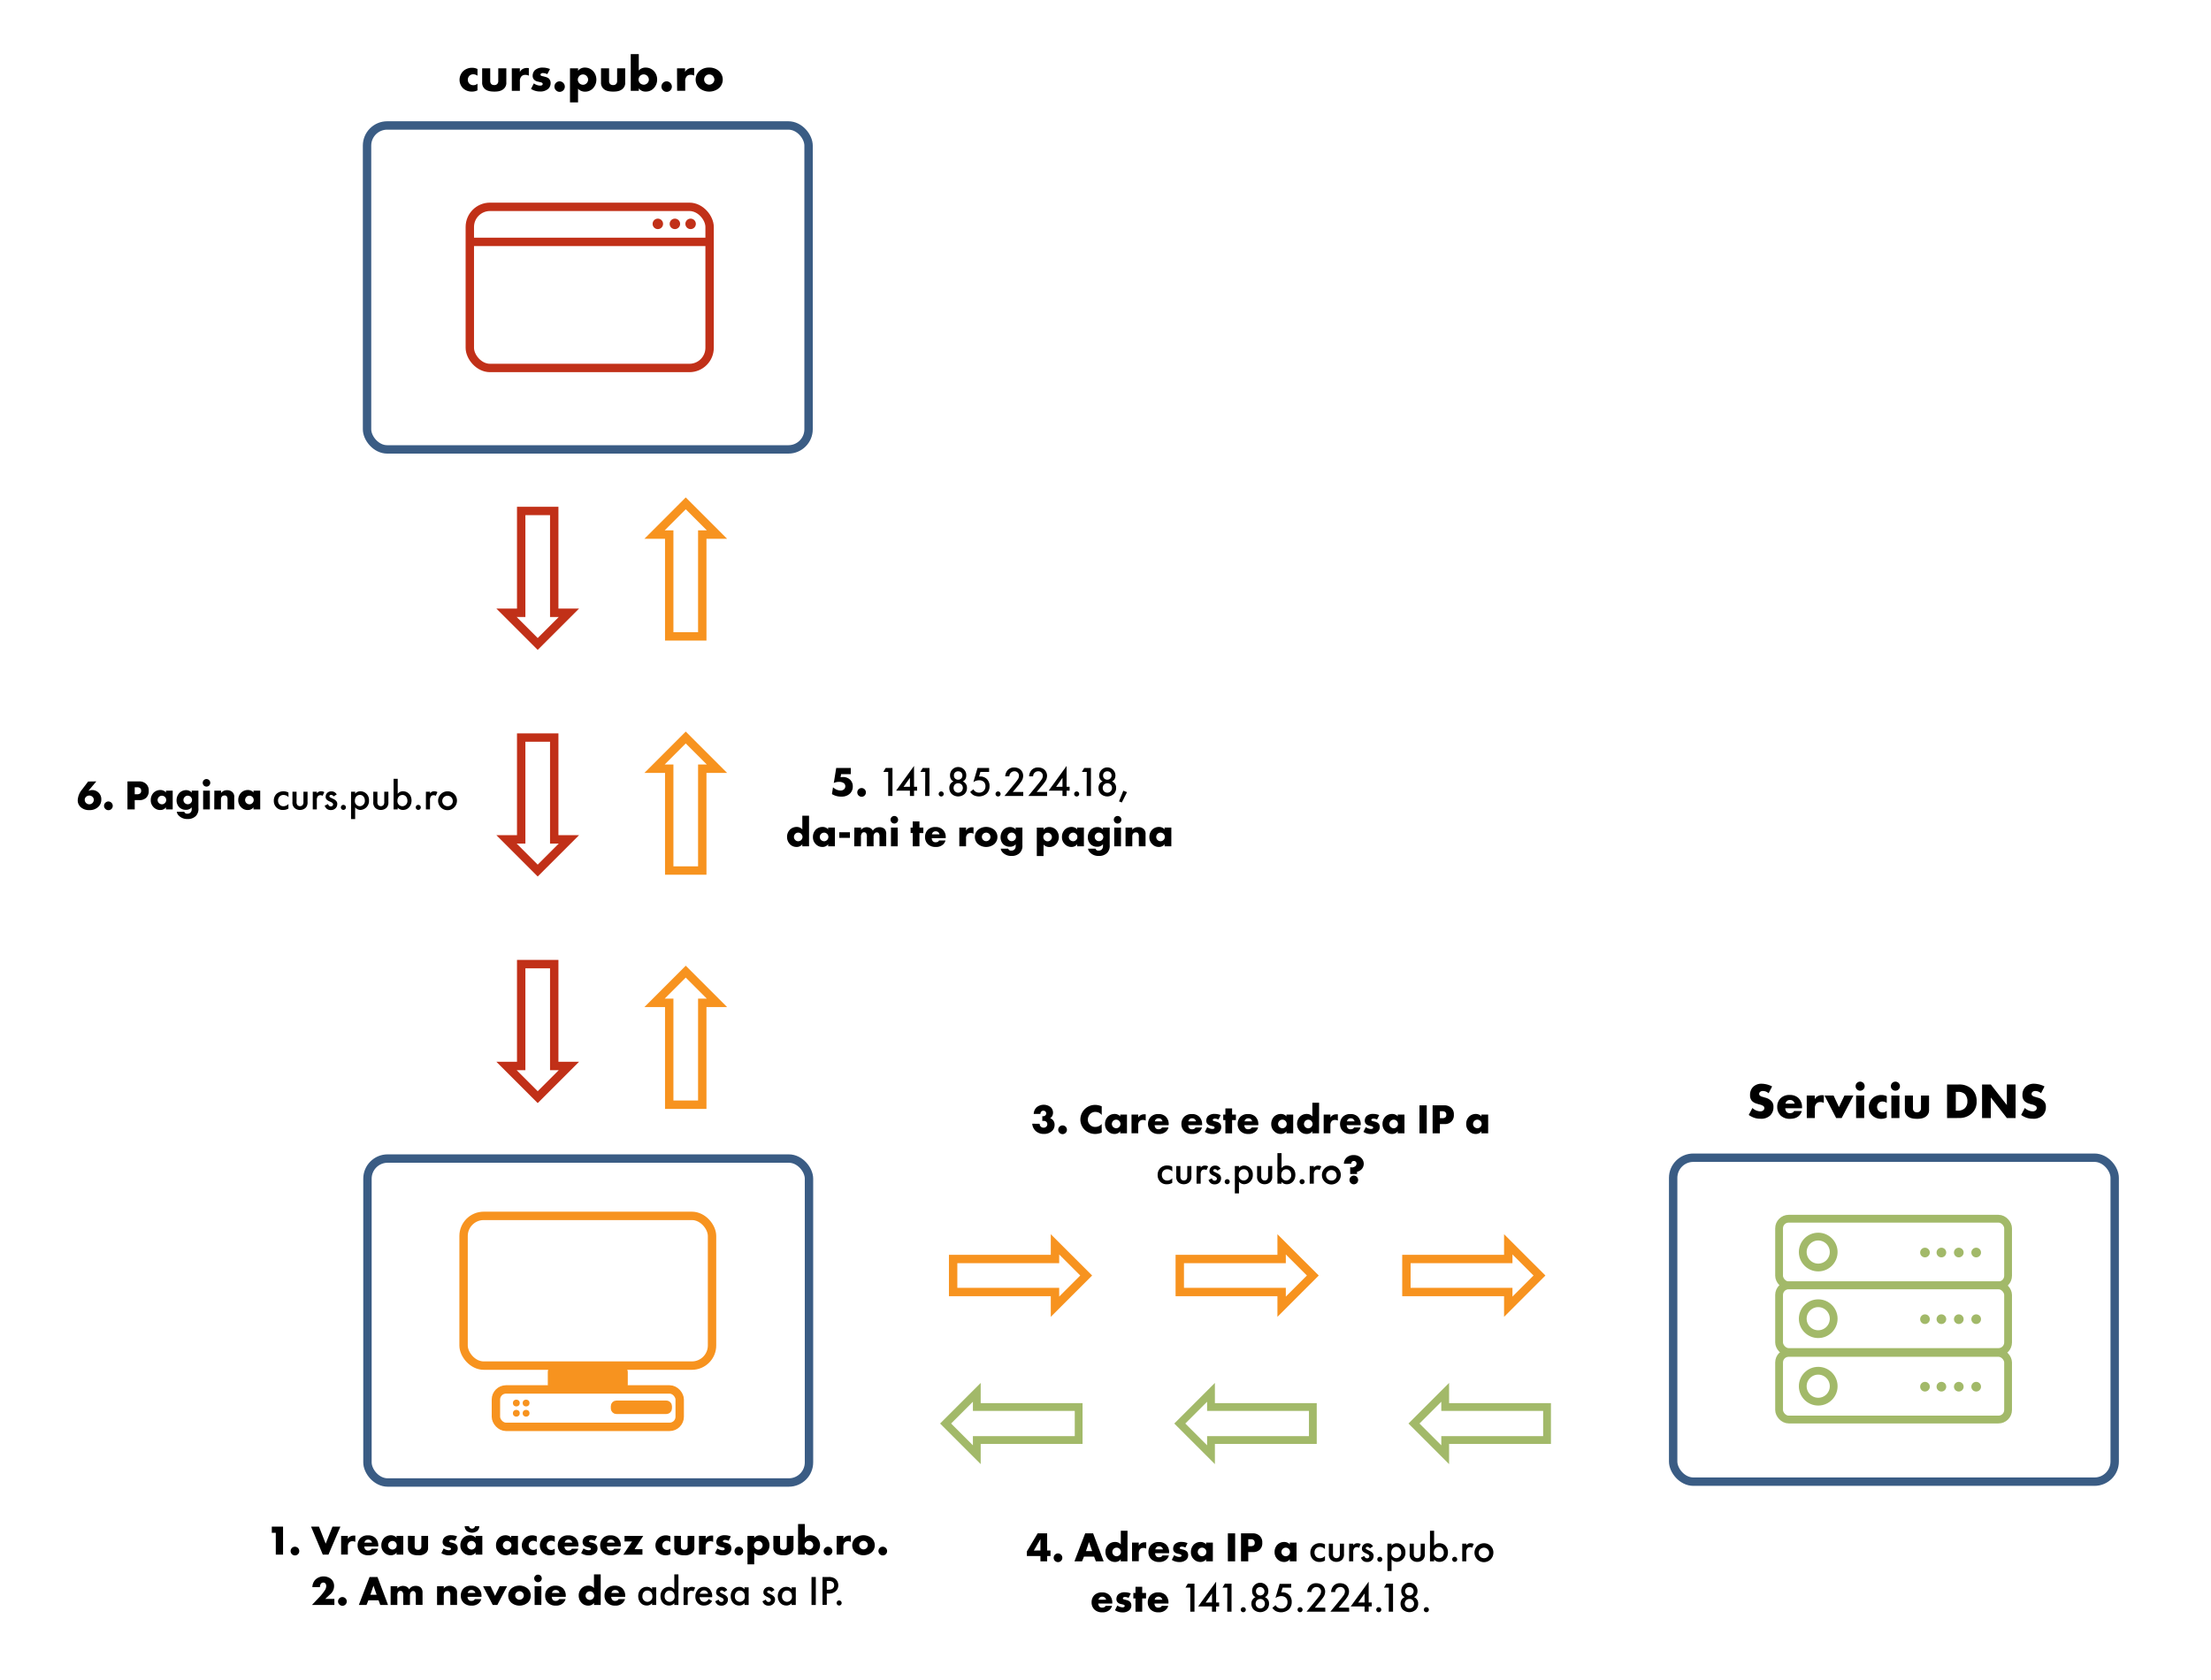 <svg id="Layer_1" data-name="Layer 1" xmlns="http://www.w3.org/2000/svg" viewBox="0 0 1317 1001"><title>Capitolul11</title><rect x="276.13" y="724.4" width="148" height="89.21" rx="12" ry="12" style="fill:none;stroke:#f7931f;stroke-miterlimit:10;stroke-width:5px"/><rect x="326.3" y="813.1" width="47.64" height="16.22" rx="4.38" ry="4.38" style="fill:#f7931f"/><rect x="295.39" y="827.8" width="109.48" height="22.3" rx="6.03" ry="6.03" style="fill:none;stroke:#f7931f;stroke-miterlimit:10;stroke-width:5px"/><circle cx="307.55" cy="835.91" r="2.03" style="fill:#f7931f"/><circle cx="313.37" cy="835.91" r="2.03" style="fill:#f7931f"/><circle cx="307.55" cy="841.99" r="2.03" style="fill:#f7931f"/><circle cx="313.37" cy="841.99" r="2.03" style="fill:#f7931f"/><rect x="366.34" y="836.92" width="31.42" height="3.04" rx="0.82" ry="0.82" style="fill:none;stroke:#f7931f;stroke-miterlimit:10;stroke-width:5px"/><path d="M1043.85,660.12a7,7,0,0,0,4.59,2,2.63,2.63,0,0,0,2-.69,1.79,1.79,0,0,0,.51-1.26,1.58,1.58,0,0,0-.58-1.2,7.06,7.06,0,0,0-2.57-1l-1.35-.42a6.54,6.54,0,0,1-2.88-1.62,5,5,0,0,1-1.14-3.54,6.54,6.54,0,0,1,1.83-4.83,7,7,0,0,1,5.13-1.89,14.06,14.06,0,0,1,6.18,1.62l-2.07,4.05a5.28,5.28,0,0,0-3.42-1.35,2.48,2.48,0,0,0-1.71.6,1.48,1.48,0,0,0-.51,1.08,1.39,1.39,0,0,0,.26.9,3.4,3.4,0,0,0,1.75.9l1.58.48a7.72,7.72,0,0,1,3.64,2,4.72,4.72,0,0,1,1.28,3.57,6.77,6.77,0,0,1-1.88,5,7.77,7.77,0,0,1-5.91,2,10.7,10.7,0,0,1-3.93-.66,14,14,0,0,1-3-1.59Z"/><path d="M1073.42,660.3h-10a3.39,3.39,0,0,0,.84,2.25,2.7,2.7,0,0,0,2,.66,3.82,3.82,0,0,0,1.56-.36,2.23,2.23,0,0,0,.84-.9h4.59a6,6,0,0,1-1.62,2.76c-1,1-2.55,1.86-5.46,1.86a7.61,7.61,0,0,1-5.55-2,7,7,0,0,1-2-5.07,7.16,7.16,0,0,1,2-5.19,7.54,7.54,0,0,1,5.48-1.95,7.32,7.32,0,0,1,5.16,1.83,7.47,7.47,0,0,1,2.13,5.64Zm-4.4-2.76a3.32,3.32,0,0,0-.78-1.44,2.8,2.8,0,0,0-2-.72,2.62,2.62,0,0,0-2,.72,2.8,2.8,0,0,0-.71,1.44Z"/><path d="M1076.19,652.71h4.8v2.19a4.28,4.28,0,0,1,1.89-1.86,5.21,5.21,0,0,1,2.49-.54l1,.06v4.53a4.27,4.27,0,0,0-2.07-.48,3.14,3.14,0,0,0-2.19.72,4,4,0,0,0-1.08,3.06v5.73h-4.8Z"/><path d="M1092.18,652.71l3.2,6.87,3.28-6.87H1104l-7,13.41h-3.27l-6.93-13.41Z"/><path d="M1108,644.43a2.7,2.7,0,1,1-2.69,2.7A2.7,2.7,0,0,1,1108,644.43Zm2.41,8.28v13.41h-4.8V652.71Z"/><path d="M1123.86,665.82a7.14,7.14,0,0,1-3.33.75,7.41,7.41,0,0,1-5.28-2,7,7,0,0,1-2.07-5,7.3,7.3,0,0,1,2.16-5.19,7.73,7.73,0,0,1,5.39-2,6.92,6.92,0,0,1,3.13.75v4a4.33,4.33,0,0,0-2.49-.87,3.11,3.11,0,0,0-2.34.93,3.26,3.26,0,0,0-.93,2.31,3.44,3.44,0,0,0,.84,2.25,3.23,3.23,0,0,0,2.45,1,3.67,3.67,0,0,0,2.47-.9Z"/><path d="M1129,644.43a2.7,2.7,0,1,1-2.69,2.7A2.69,2.69,0,0,1,1129,644.43Zm2.4,8.28v13.41h-4.8V652.71Z"/><path d="M1139.46,652.71v7.5a2.56,2.56,0,0,0,.71,1.95,2.5,2.5,0,0,0,1.68.51,2.23,2.23,0,0,0,1.71-.57,2.49,2.49,0,0,0,.69-1.89v-7.5h4.8v8.37a4.6,4.6,0,0,1-1.29,3.6c-1.65,1.71-4,1.89-5.79,1.89-2,0-4.47-.21-6.06-1.92a4.82,4.82,0,0,1-1.26-3.57v-8.37Z"/><path d="M1159.79,666.12v-20h6.81a11.16,11.16,0,0,1,8,2.76,9.77,9.77,0,0,1,2.79,7.29,9.23,9.23,0,0,1-2.61,6.93,10.87,10.87,0,0,1-7.68,3Zm5.19-4.41h1a6,6,0,0,0,4.38-1.44,5.45,5.45,0,0,0,1.53-4.11,6,6,0,0,0-1.56-4.38,5.83,5.83,0,0,0-4.14-1.26H1165Z"/><path d="M1180.64,666.12v-20h5.19l9.57,12.24V646.11h5.19v20h-5.19l-9.57-12.24v12.24Z"/><path d="M1206.11,660.12a7,7,0,0,0,4.59,2,2.63,2.63,0,0,0,2-.69,1.79,1.79,0,0,0,.51-1.26,1.56,1.56,0,0,0-.57-1.2,7.21,7.21,0,0,0-2.58-1l-1.35-.42a6.54,6.54,0,0,1-2.88-1.62,5,5,0,0,1-1.14-3.54,6.54,6.54,0,0,1,1.83-4.83,7.05,7.05,0,0,1,5.13-1.89,14.06,14.06,0,0,1,6.18,1.62l-2.07,4.05a5.28,5.28,0,0,0-3.42-1.35,2.49,2.49,0,0,0-1.71.6,1.48,1.48,0,0,0-.51,1.08,1.34,1.34,0,0,0,.27.9,3.28,3.28,0,0,0,1.74.9l1.59.48a7.64,7.64,0,0,1,3.63,2,4.72,4.72,0,0,1,1.29,3.57,6.78,6.78,0,0,1-1.89,5,7.76,7.76,0,0,1-5.91,2,10.7,10.7,0,0,1-3.93-.66,14,14,0,0,1-3-1.59Z"/><rect x="218.88" y="690.25" width="263" height="193" rx="12" ry="12" style="fill:none;stroke:#3a5c84;stroke-miterlimit:10;stroke-width:5px"/><rect x="996.63" y="689.75" width="263" height="193" rx="12" ry="12" style="fill:none;stroke:#3a5c84;stroke-miterlimit:10;stroke-width:5px"/><rect x="1059.73" y="765.8" width="136.4" height="39.71" rx="5.72" ry="5.72" style="fill:none;stroke:#a2b969;stroke-miterlimit:10;stroke-width:4.641px"/><circle cx="1083.04" cy="785.66" r="9.21" style="fill:none;stroke:#a2b969;stroke-miterlimit:10;stroke-width:4.641px"/><circle cx="1146.63" cy="785.95" r="2.88" style="fill:#a2b969"/><circle cx="1156.41" cy="785.95" r="2.88" style="fill:#a2b969"/><circle cx="1166.77" cy="785.95" r="2.88" style="fill:#a2b969"/><circle cx="1177.13" cy="785.95" r="2.88" style="fill:#a2b969"/><rect x="1059.73" y="806.03" width="136.4" height="39.71" rx="5.72" ry="5.72" style="fill:none;stroke:#a2b969;stroke-miterlimit:10;stroke-width:4.641px"/><circle cx="1083.04" cy="825.88" r="9.21" style="fill:none;stroke:#a2b969;stroke-miterlimit:10;stroke-width:4.641px"/><circle cx="1146.63" cy="826.17" r="2.88" style="fill:#a2b969"/><circle cx="1156.41" cy="826.17" r="2.88" style="fill:#a2b969"/><circle cx="1166.77" cy="826.17" r="2.88" style="fill:#a2b969"/><circle cx="1177.13" cy="826.17" r="2.88" style="fill:#a2b969"/><rect x="1059.73" y="726.09" width="136.4" height="39.71" rx="5.72" ry="5.72" style="fill:none;stroke:#a2b969;stroke-miterlimit:10;stroke-width:4.641px"/><circle cx="1083.04" cy="745.95" r="9.21" style="fill:none;stroke:#a2b969;stroke-miterlimit:10;stroke-width:4.641px"/><circle cx="1146.63" cy="746.24" r="2.88" style="fill:#a2b969"/><circle cx="1156.41" cy="746.24" r="2.88" style="fill:#a2b969"/><circle cx="1166.77" cy="746.24" r="2.88" style="fill:#a2b969"/><circle cx="1177.13" cy="746.24" r="2.88" style="fill:#a2b969"/><path d="M284.42,53.82a7.12,7.12,0,0,1-3.33.75,7.41,7.41,0,0,1-5.28-2,7,7,0,0,1-2.07-5,7.3,7.3,0,0,1,2.16-5.19,7.73,7.73,0,0,1,5.4-2,6.88,6.88,0,0,1,3.12.75v4a4.28,4.28,0,0,0-2.49-.87,3.15,3.15,0,0,0-2.34.93,3.26,3.26,0,0,0-.93,2.31,3.44,3.44,0,0,0,.84,2.25,3.26,3.26,0,0,0,2.46,1,3.63,3.63,0,0,0,2.46-.9Z"/><path d="M292,40.71v7.5a2.57,2.57,0,0,0,.72,1.95,2.48,2.48,0,0,0,1.68.51,2.24,2.24,0,0,0,1.71-.57,2.49,2.49,0,0,0,.69-1.89v-7.5h4.79v8.37a4.57,4.57,0,0,1-1.29,3.6c-1.65,1.71-4,1.89-5.78,1.89-2,0-4.47-.21-6.06-1.92a4.82,4.82,0,0,1-1.26-3.57V40.71Z"/><path d="M304.85,40.71h4.8V42.9A4.28,4.28,0,0,1,311.54,41,5.2,5.2,0,0,1,314,40.5l1,.06v4.53a4.22,4.22,0,0,0-2.06-.48,3.14,3.14,0,0,0-2.19.72,4,4,0,0,0-1.08,3.06v5.73h-4.8Z"/><path d="M318,49.68a6.87,6.87,0,0,0,1.92,1,6.14,6.14,0,0,0,1.86.33,2.05,2.05,0,0,0,1.23-.36.76.76,0,0,0,.23-.63.7.7,0,0,0-.23-.6,3.09,3.09,0,0,0-1.27-.48l-1.25-.3a4.25,4.25,0,0,1-2.34-1.17,3.24,3.24,0,0,1-.87-2.31,4.79,4.79,0,0,1,1.26-3.27,6.75,6.75,0,0,1,4.8-1.62,11.05,11.05,0,0,1,4.28.87L326,44.19a6.74,6.74,0,0,0-2.52-.66,2,2,0,0,0-1.11.27.72.72,0,0,0-.42.66.77.77,0,0,0,.57.75c.44.18.83.18,1.58.39l.88.24a5.85,5.85,0,0,1,2,1,3.83,3.83,0,0,1,1,2.67,4.52,4.52,0,0,1-1.34,3.33,7,7,0,0,1-4.95,1.68,9.87,9.87,0,0,1-5.4-1.56Z"/><path d="M331.15,53.76a3.12,3.12,0,0,1,2.19-5.31,3.15,3.15,0,0,1,2.22,1,3.12,3.12,0,0,1,0,4.35,3.07,3.07,0,0,1-2.19.93A3,3,0,0,1,331.15,53.76Z"/><path d="M344.32,61h-4.8V40.71h4.8v1.47a5,5,0,0,1,4.11-1.92,6.67,6.67,0,0,1,4.77,2,7.61,7.61,0,0,1-.12,10.5,6.44,6.44,0,0,1-4.59,1.86,5.71,5.71,0,0,1-4.17-1.74Zm.78-15.75a3.27,3.27,0,0,0-.93,2.22,3.24,3.24,0,0,0,.93,2.13,3.07,3.07,0,0,0,2.16.9,2.9,2.9,0,0,0,2.13-.9,3.17,3.17,0,0,0,.93-2.13,3.27,3.27,0,0,0-.93-2.22,2.9,2.9,0,0,0-2.13-.9A3.07,3.07,0,0,0,345.1,45.24Z"/><path d="M362.8,40.71v7.5a2.57,2.57,0,0,0,.72,1.95,2.48,2.48,0,0,0,1.68.51,2.24,2.24,0,0,0,1.71-.57,2.49,2.49,0,0,0,.69-1.89v-7.5h4.8v8.37a4.6,4.6,0,0,1-1.29,3.6c-1.65,1.71-4,1.89-5.79,1.89-2,0-4.47-.21-6.06-1.92A4.82,4.82,0,0,1,358,49.08V40.71Z"/><path d="M380.5,32.25V42a5.31,5.31,0,0,1,4-1.74,6.86,6.86,0,0,1,4.74,1.8,7.31,7.31,0,0,1,2.19,5.31,7.4,7.4,0,0,1-2.16,5.34,6.42,6.42,0,0,1-4.71,1.86,4.92,4.92,0,0,1-4.05-1.92v1.47h-4.8V32.25Zm5.07,17.34a3,3,0,0,0,.93-2.1,3.29,3.29,0,0,0-.93-2.28,3.08,3.08,0,0,0-4.32,0,3.51,3.51,0,0,0-.9,2.16,3.22,3.22,0,0,0,1,2.28,3.28,3.28,0,0,0,2.07.81A3,3,0,0,0,385.57,49.59Z"/><path d="M394.9,53.76a3.12,3.12,0,0,1,2.19-5.31,3.15,3.15,0,0,1,2.22,1,3.12,3.12,0,0,1,0,4.35,3.07,3.07,0,0,1-2.19.93A3,3,0,0,1,394.9,53.76Z"/><path d="M403.27,40.71h4.8V42.9A4.33,4.33,0,0,1,410,41a5.24,5.24,0,0,1,2.49-.54l1,.06v4.53a4.23,4.23,0,0,0-2.07-.48,3.14,3.14,0,0,0-2.19.72,4,4,0,0,0-1.08,3.06v5.73h-4.8Z"/><path d="M428.44,52.35a9.18,9.18,0,0,1-12,0,6.92,6.92,0,0,1,0-9.87,8.37,8.37,0,0,1,6-2.22,8.47,8.47,0,0,1,6,2.22,6.92,6.92,0,0,1,0,9.87Zm-8.13-7.14a3.06,3.06,0,0,0,2.16,5.22,3.05,3.05,0,0,0,2.13-.9,3,3,0,0,0,.93-2.13,3.26,3.26,0,0,0-.93-2.19,3.08,3.08,0,0,0-4.29,0Z"/><rect x="218.63" y="74.75" width="263" height="193" rx="12" ry="12" style="fill:none;stroke:#3a5c84;stroke-miterlimit:10;stroke-width:5px"/><polygon points="567.74 769.77 628.41 769.77 628.41 778.52 647 759.93 628.41 741.35 628.41 750.1 567.74 750.1 567.74 769.77" style="fill:none;stroke:#f7931f;stroke-miterlimit:10;stroke-width:5px"/><polygon points="837.74 769.77 898.41 769.77 898.41 778.52 917 759.93 898.41 741.35 898.41 750.1 837.74 750.1 837.74 769.77" style="fill:none;stroke:#f7931f;stroke-miterlimit:10;stroke-width:5px"/><polygon points="702.74 769.77 763.41 769.77 763.41 778.52 782 759.93 763.41 741.35 763.41 750.1 702.74 750.1 702.74 769.77" style="fill:none;stroke:#f7931f;stroke-miterlimit:10;stroke-width:5px"/><polygon points="642.51 838.28 581.84 838.28 581.84 829.53 563.25 848.12 581.84 866.7 581.84 857.96 642.51 857.96 642.51 838.28" style="fill:none;stroke:#a2b969;stroke-miterlimit:10;stroke-width:4.641px"/><polygon points="782.01 838.28 721.34 838.28 721.34 829.53 702.75 848.12 721.34 866.7 721.34 857.96 782.01 857.96 782.01 838.28" style="fill:none;stroke:#a2b969;stroke-miterlimit:10;stroke-width:4.641px"/><polygon points="921.51 838.28 860.84 838.28 860.84 829.53 842.25 848.12 860.84 866.7 860.84 857.96 921.51 857.96 921.51 838.28" style="fill:none;stroke:#a2b969;stroke-miterlimit:10;stroke-width:4.641px"/><polygon points="310.45 304.41 310.45 365.09 301.71 365.09 320.29 383.67 338.88 365.09 330.13 365.09 330.13 304.41 310.45 304.41" style="fill:none;stroke:#c13018;stroke-miterlimit:10;stroke-width:5px"/><polygon points="310.45 574.41 310.45 635.09 301.71 635.09 320.29 653.67 338.88 635.09 330.13 635.09 330.13 574.41 310.45 574.41" style="fill:none;stroke:#c13018;stroke-miterlimit:10;stroke-width:5px"/><polygon points="310.45 439.41 310.45 500.09 301.71 500.09 320.29 518.67 338.88 500.09 330.13 500.09 330.13 439.41 310.45 439.41" style="fill:none;stroke:#c13018;stroke-miterlimit:10;stroke-width:5px"/><polygon points="418.31 379.16 418.31 318.48 427.06 318.48 408.47 299.89 389.89 318.48 398.63 318.48 398.63 379.16 418.31 379.16" style="fill:none;stroke:#f7931f;stroke-miterlimit:10;stroke-width:5px"/><polygon points="418.31 518.66 418.31 457.98 427.06 457.98 408.47 439.39 389.89 457.98 398.63 457.98 398.63 518.66 418.31 518.66" style="fill:none;stroke:#f7931f;stroke-miterlimit:10;stroke-width:5px"/><polygon points="418.31 658.16 418.31 597.48 427.06 597.48 408.47 578.89 389.89 597.48 398.63 597.48 398.63 658.16 418.31 658.16" style="fill:none;stroke:#f7931f;stroke-miterlimit:10;stroke-width:5px"/><rect x="279.85" y="123.23" width="142.83" height="96" rx="12" ry="12" style="fill:none;stroke:#c13018;stroke-miterlimit:10;stroke-width:5px"/><line x1="279.66" y1="144.11" x2="422.49" y2="144.11" style="fill:none;stroke:#c13018;stroke-miterlimit:10;stroke-width:5px"/><circle cx="391.85" cy="133.38" r="3.12" style="fill:#c13018"/><circle cx="402" cy="133.38" r="3.12" style="fill:#c13018"/><circle cx="411.37" cy="133.38" r="3.12" style="fill:#c13018"/><path d="M164.28,913.23H161.9v-3.68h6.7v16.67h-4.32Z"/><path d="M173.85,925.92a2.6,2.6,0,0,1,1.83-4.42,2.63,2.63,0,0,1,1.85.8,2.6,2.6,0,0,1,0,3.62,2.53,2.53,0,0,1-1.82.78A2.55,2.55,0,0,1,173.85,925.92Z"/><path d="M190,909.55l4,10.15,4.05-10.15h4.7l-7.1,16.67h-3.37l-7-16.67Z"/><path d="M203.2,915.05h4v1.83a3.61,3.61,0,0,1,1.58-1.55,4.28,4.28,0,0,1,2.07-.45l.8,0v3.77a3.52,3.52,0,0,0-1.72-.4,2.66,2.66,0,0,0-1.83.6,3.38,3.38,0,0,0-.9,2.55v4.77h-4Z"/><path d="M225.27,921.38H217a2.83,2.83,0,0,0,.7,1.87,2.25,2.25,0,0,0,1.65.55,3.07,3.07,0,0,0,1.3-.3,1.83,1.83,0,0,0,.7-.75h3.82a4.91,4.91,0,0,1-1.35,2.3,6,6,0,0,1-4.54,1.55,6.37,6.37,0,0,1-4.63-1.7,5.88,5.88,0,0,1-1.65-4.22,6,6,0,0,1,1.68-4.33,6.27,6.27,0,0,1,4.57-1.62,6.12,6.12,0,0,1,4.3,1.52,6.27,6.27,0,0,1,1.77,4.7Zm-3.67-2.3a2.66,2.66,0,0,0-.65-1.2,2.3,2.3,0,0,0-1.65-.6,2.12,2.12,0,0,0-1.62.6,2.21,2.21,0,0,0-.6,1.2Z"/><path d="M236.22,915.05h4v11.17h-4V925a4.17,4.17,0,0,1-3.47,1.6,5.35,5.35,0,0,1-4-1.77,5.64,5.64,0,0,1-1.6-4.1,6.19,6.19,0,0,1,1.72-4.48,5.76,5.76,0,0,1,4-1.57,4.37,4.37,0,0,1,3.34,1.45ZM232,918.8a2.63,2.63,0,0,0-.8,1.83,2.55,2.55,0,0,0,.77,1.82,2.83,2.83,0,0,0,1.8.75,2.56,2.56,0,0,0,1.8-.77,2.43,2.43,0,0,0,.75-1.8,2.46,2.46,0,0,0-.78-1.83,2.54,2.54,0,0,0-3.54,0Z"/><path d="M247,915.05v6.25a2.14,2.14,0,0,0,.6,1.63,2.05,2.05,0,0,0,1.4.42,1.87,1.87,0,0,0,1.42-.47,2.08,2.08,0,0,0,.57-1.58v-6.25h4v7a3.84,3.84,0,0,1-1.07,3,6.4,6.4,0,0,1-4.82,1.57c-1.68,0-3.73-.18-5.05-1.6a4,4,0,0,1-1.05-3v-7Z"/><path d="M264.28,922.53a5.52,5.52,0,0,0,1.6.82,5,5,0,0,0,1.55.28,1.72,1.72,0,0,0,1-.3.64.64,0,0,0,.2-.53.58.58,0,0,0-.2-.5,2.56,2.56,0,0,0-1.05-.4l-1-.25a3.55,3.55,0,0,1-2-1,2.74,2.74,0,0,1-.72-1.93,4,4,0,0,1,1.05-2.72,5.62,5.62,0,0,1,4-1.35,9.31,9.31,0,0,1,3.57.72L271,918a5.51,5.51,0,0,0-2.1-.55,1.67,1.67,0,0,0-.92.23.59.59,0,0,0-.35.55.64.64,0,0,0,.47.62c.38.15.7.15,1.33.33l.72.2a4.89,4.89,0,0,1,1.65.87,3.17,3.17,0,0,1,.85,2.23,3.73,3.73,0,0,1-1.13,2.77,5.79,5.79,0,0,1-4.12,1.4,8.3,8.3,0,0,1-4.5-1.3Z"/><path d="M283.3,915.05h4v11.17h-4V925a4.2,4.2,0,0,1-3.48,1.6,5.37,5.37,0,0,1-4-1.77,5.68,5.68,0,0,1-1.6-4.1,6.2,6.2,0,0,1,1.73-4.48,5.74,5.74,0,0,1,4-1.57,4.41,4.41,0,0,1,3.35,1.45Zm2.2-5.75a4,4,0,0,1-1.1,2.73,5.28,5.28,0,0,1-6.5,0,4,4,0,0,1-1.1-2.73h2.58a1.71,1.71,0,0,0,.5,1,2,2,0,0,0,1.27.45,2,2,0,0,0,1.27-.45,1.76,1.76,0,0,0,.5-1Zm-6.4,9.5a2.63,2.63,0,0,0-.8,1.83,2.56,2.56,0,0,0,.78,1.82,2.78,2.78,0,0,0,1.79.75,2.56,2.56,0,0,0,1.8-.77,2.43,2.43,0,0,0,.75-1.8,2.49,2.49,0,0,0-.77-1.83,2.57,2.57,0,0,0-1.8-.72A2.54,2.54,0,0,0,279.1,918.8Z"/><path d="M304.52,915.05h4v11.17h-4V925a4.17,4.17,0,0,1-3.47,1.6,5.35,5.35,0,0,1-4-1.77,5.64,5.64,0,0,1-1.6-4.1,6.19,6.19,0,0,1,1.72-4.48,5.74,5.74,0,0,1,4-1.57,4.4,4.4,0,0,1,3.35,1.45Zm-4.2,3.75a2.63,2.63,0,0,0-.8,1.83,2.56,2.56,0,0,0,.78,1.82,2.79,2.79,0,0,0,1.8.75,2.56,2.56,0,0,0,1.8-.77,2.43,2.43,0,0,0,.75-1.8,2.46,2.46,0,0,0-.78-1.83,2.55,2.55,0,0,0-3.55,0Z"/><path d="M319.72,926a5.87,5.87,0,0,1-2.77.63,6.18,6.18,0,0,1-4.4-1.7,5.82,5.82,0,0,1-1.72-4.17,6.08,6.08,0,0,1,1.8-4.33,6.4,6.4,0,0,1,4.49-1.7,5.75,5.75,0,0,1,2.6.63v3.35a3.51,3.51,0,0,0-2.07-.73,2.62,2.62,0,0,0-1.95.78,2.71,2.71,0,0,0-.78,1.92,2.91,2.91,0,0,0,.7,1.88,2.73,2.73,0,0,0,2.05.85,3,3,0,0,0,2.05-.75Z"/><path d="M330.45,926a5.9,5.9,0,0,1-2.78.63,6.2,6.2,0,0,1-4.4-1.7,5.86,5.86,0,0,1-1.72-4.17,6.12,6.12,0,0,1,1.8-4.33,6.45,6.45,0,0,1,4.5-1.7,5.75,5.75,0,0,1,2.6.63v3.35a3.56,3.56,0,0,0-2.08-.73,2.62,2.62,0,0,0-1.95.78,2.7,2.7,0,0,0-.77,1.92,2.86,2.86,0,0,0,.7,1.88,2.7,2.7,0,0,0,2,.85,3.07,3.07,0,0,0,2.05-.75Z"/><path d="M344.57,921.38h-8.32a2.78,2.78,0,0,0,.7,1.87,2.25,2.25,0,0,0,1.65.55,3.07,3.07,0,0,0,1.3-.3,1.9,1.9,0,0,0,.7-.75h3.82a4.91,4.91,0,0,1-1.35,2.3,6.06,6.06,0,0,1-4.55,1.55,6.35,6.35,0,0,1-4.62-1.7,5.84,5.84,0,0,1-1.65-4.22,6,6,0,0,1,1.67-4.33,6.31,6.31,0,0,1,4.58-1.62,6.12,6.12,0,0,1,4.3,1.52,6.27,6.27,0,0,1,1.77,4.7Zm-3.67-2.3a2.66,2.66,0,0,0-.65-1.2,2.31,2.31,0,0,0-1.65-.6,2.14,2.14,0,0,0-1.63.6,2.36,2.36,0,0,0-.6,1.2Z"/><path d="M347.6,922.53a5.52,5.52,0,0,0,1.6.82,5,5,0,0,0,1.55.28,1.72,1.72,0,0,0,1-.3.64.64,0,0,0,.2-.53.58.58,0,0,0-.2-.5,2.56,2.56,0,0,0-1-.4l-1.05-.25a3.55,3.55,0,0,1-1.95-1,2.74,2.74,0,0,1-.72-1.93,4,4,0,0,1,1.05-2.72,5.62,5.62,0,0,1,4-1.35,9.31,9.31,0,0,1,3.57.72L354.27,918a5.51,5.51,0,0,0-2.1-.55,1.67,1.67,0,0,0-.92.23.59.59,0,0,0-.35.55.64.64,0,0,0,.47.62c.38.15.7.15,1.33.33l.72.2a4.71,4.71,0,0,1,1.65.87,3.17,3.17,0,0,1,.85,2.23,3.73,3.73,0,0,1-1.12,2.77,5.81,5.81,0,0,1-4.13,1.4,8.3,8.3,0,0,1-4.5-1.3Z"/><path d="M369.82,921.38H361.5a2.78,2.78,0,0,0,.7,1.87,2.25,2.25,0,0,0,1.65.55,3.07,3.07,0,0,0,1.3-.3,1.9,1.9,0,0,0,.7-.75h3.82a4.91,4.91,0,0,1-1.35,2.3,6.06,6.06,0,0,1-4.55,1.55,6.35,6.35,0,0,1-4.62-1.7,5.84,5.84,0,0,1-1.65-4.22,6,6,0,0,1,1.67-4.33,6.31,6.31,0,0,1,4.58-1.62,6.12,6.12,0,0,1,4.3,1.52,6.27,6.27,0,0,1,1.77,4.7Zm-3.67-2.3a2.66,2.66,0,0,0-.65-1.2,2.31,2.31,0,0,0-1.65-.6,2.14,2.14,0,0,0-1.63.6,2.36,2.36,0,0,0-.6,1.2Z"/><path d="M378,923h4.67v3.27H371.25l5.27-7.89H372v-3.28h11.15Z"/><path d="M399.32,926a5.87,5.87,0,0,1-2.77.63,6.18,6.18,0,0,1-4.4-1.7,5.83,5.83,0,0,1-1.73-4.17,6.12,6.12,0,0,1,1.8-4.33,6.45,6.45,0,0,1,4.5-1.7,5.75,5.75,0,0,1,2.6.63v3.35a3.51,3.51,0,0,0-2.07-.73,2.62,2.62,0,0,0-1.95.78,2.71,2.71,0,0,0-.78,1.92,2.91,2.91,0,0,0,.7,1.88,2.73,2.73,0,0,0,2,.85,3,3,0,0,0,2.05-.75Z"/><path d="M405.6,915.05v6.25a2.14,2.14,0,0,0,.6,1.63,2.05,2.05,0,0,0,1.4.42,1.87,1.87,0,0,0,1.42-.47,2.09,2.09,0,0,0,.58-1.58v-6.25h4v7a3.85,3.85,0,0,1-1.08,3,6.38,6.38,0,0,1-4.82,1.57c-1.68,0-3.73-.18-5.05-1.6a4,4,0,0,1-1-3v-7Z"/><path d="M416.35,915.05h4v1.83a3.6,3.6,0,0,1,1.57-1.55,4.32,4.32,0,0,1,2.08-.45l.8,0v3.77a3.54,3.54,0,0,0-1.73-.4,2.63,2.63,0,0,0-1.82.6,3.38,3.38,0,0,0-.9,2.55v4.77h-4Z"/><path d="M427.3,922.53a5.52,5.52,0,0,0,1.6.82,5,5,0,0,0,1.55.28,1.72,1.72,0,0,0,1-.3.64.64,0,0,0,.2-.53.58.58,0,0,0-.2-.5,2.56,2.56,0,0,0-1.05-.4l-1.05-.25a3.55,3.55,0,0,1-1.95-1,2.74,2.74,0,0,1-.72-1.93,4,4,0,0,1,1.05-2.72,5.62,5.62,0,0,1,4-1.35,9.31,9.31,0,0,1,3.57.72L434,918a5.51,5.51,0,0,0-2.1-.55,1.67,1.67,0,0,0-.92.23.59.59,0,0,0-.35.55.64.64,0,0,0,.47.62c.38.15.7.15,1.33.33l.72.2a4.71,4.71,0,0,1,1.65.87,3.17,3.17,0,0,1,.85,2.23,3.73,3.73,0,0,1-1.12,2.77,5.81,5.81,0,0,1-4.13,1.4,8.3,8.3,0,0,1-4.5-1.3Z"/><path d="M438.27,925.92a2.6,2.6,0,0,1,1.83-4.42,2.63,2.63,0,0,1,1.85.8,2.6,2.6,0,0,1,0,3.62,2.53,2.53,0,0,1-1.82.78A2.55,2.55,0,0,1,438.27,925.92Z"/><path d="M449.25,932h-4v-16.9h4v1.23a4.15,4.15,0,0,1,3.42-1.6,5.56,5.56,0,0,1,4,1.62,6.36,6.36,0,0,1-.11,8.75,5.36,5.36,0,0,1-3.82,1.55,4.75,4.75,0,0,1-3.47-1.45Zm.65-13.12a2.72,2.72,0,0,0-.78,1.85,2.66,2.66,0,0,0,.78,1.77,2.52,2.52,0,0,0,1.8.75,2.38,2.38,0,0,0,1.77-.75,2.61,2.61,0,0,0,.78-1.77,2.72,2.72,0,0,0-.78-1.85,2.38,2.38,0,0,0-1.77-.75A2.52,2.52,0,0,0,449.9,918.83Z"/><path d="M464.65,915.05v6.25a2.14,2.14,0,0,0,.6,1.63,2.05,2.05,0,0,0,1.4.42,1.87,1.87,0,0,0,1.42-.47,2.09,2.09,0,0,0,.58-1.58v-6.25h4v7a3.84,3.84,0,0,1-1.07,3,6.38,6.38,0,0,1-4.82,1.57c-1.68,0-3.73-.18-5.05-1.6a4,4,0,0,1-1.05-3v-7Z"/><path d="M479.4,908v8.13a4.39,4.39,0,0,1,3.32-1.45,5.71,5.71,0,0,1,3.95,1.5,6.34,6.34,0,0,1,0,8.87,5.34,5.34,0,0,1-3.92,1.55,4.09,4.09,0,0,1-3.37-1.6v1.22h-4V908Zm4.22,14.45a2.49,2.49,0,0,0,.78-1.75,2.75,2.75,0,0,0-.78-1.9,2.57,2.57,0,0,0-3.6,0,2.9,2.9,0,0,0-.75,1.8,2.72,2.72,0,0,0,.85,1.9,2.78,2.78,0,0,0,1.73.67A2.48,2.48,0,0,0,483.62,922.45Z"/><path d="M491.4,925.92a2.51,2.51,0,0,1,0-3.64,2.53,2.53,0,0,1,1.82-.78,2.62,2.62,0,0,1,1.85.8,2.58,2.58,0,0,1,0,3.62,2.56,2.56,0,0,1-1.83.78A2.53,2.53,0,0,1,491.4,925.92Z"/><path d="M498.37,915.05h4v1.83a3.61,3.61,0,0,1,1.58-1.55,4.28,4.28,0,0,1,2.07-.45l.8,0v3.77a3.52,3.52,0,0,0-1.72-.4,2.66,2.66,0,0,0-1.83.6,3.38,3.38,0,0,0-.9,2.55v4.77h-4Z"/><path d="M519.35,924.75a7.65,7.65,0,0,1-10,0,5.77,5.77,0,0,1,0-8.22,7.65,7.65,0,0,1,10,0,5.77,5.77,0,0,1,0,8.22Zm-6.78-6a2.49,2.49,0,0,0,0,3.6,2.51,2.51,0,0,0,3.58,0,2.44,2.44,0,0,0,.77-1.77,2.72,2.72,0,0,0-.77-1.83,2.59,2.59,0,0,0-3.58,0Z"/><path d="M524,925.92a2.6,2.6,0,0,1,1.83-4.42,2.63,2.63,0,0,1,1.85.8,2.6,2.6,0,0,1,0,3.62,2.53,2.53,0,0,1-1.82.78A2.55,2.55,0,0,1,524,925.92Z"/><path d="M199.19,956.22H185.81L190,951.8a27.54,27.54,0,0,0,3.42-4.22,4.71,4.71,0,0,0,.9-2.6,2.5,2.5,0,0,0-.5-1.6,1.61,1.61,0,0,0-1.22-.5,1.78,1.78,0,0,0-1.45.67,4.11,4.11,0,0,0-.6,2.05h-4.48A6.66,6.66,0,0,1,188,941a7.2,7.2,0,0,1,9.43-.08A5.6,5.6,0,0,1,199,945a6.47,6.47,0,0,1-2.47,5l-2.8,2.6h5.45Z"/><path d="M202.14,955.92a2.51,2.51,0,0,1,0-3.64,2.53,2.53,0,0,1,1.82-.78,2.62,2.62,0,0,1,1.85.8,2.58,2.58,0,0,1,0,3.62,2.56,2.56,0,0,1-1.83.78A2.53,2.53,0,0,1,202.14,955.92Z"/><path d="M225.49,953.43h-6.05l-1.13,2.79h-4.57l6.4-16.67h4.72l6.28,16.67h-4.63Zm-1.15-3.3-1.88-5.4-1.82,5.4Z"/><path d="M232.69,945.05h4v1.35a4.29,4.29,0,0,1,3.35-1.55,4.61,4.61,0,0,1,2.15.5,3.57,3.57,0,0,1,1.55,1.6,4,4,0,0,1,1.52-1.55,4.55,4.55,0,0,1,2.33-.55,4.42,4.42,0,0,1,3.09,1,4.09,4.09,0,0,1,1,3.07v7.27h-4V950.7a3.33,3.33,0,0,0-.58-2.4,1.44,1.44,0,0,0-1-.37,1.59,1.59,0,0,0-1.17.45,2.83,2.83,0,0,0-.73,2.12v5.72h-4V950.7a3.59,3.59,0,0,0-.52-2.4,1.57,1.57,0,0,0-1.2-.45,1.41,1.41,0,0,0-1.1.4,3.31,3.31,0,0,0-.7,2.45v5.52h-4Z"/><path d="M260.34,945.05h4v1.4a4.21,4.21,0,0,1,3.55-1.65,4.55,4.55,0,0,1,3.3,1.2,3.86,3.86,0,0,1,1.05,3.13v7.09h-4v-5.64a3.25,3.25,0,0,0-.5-2.18,1.69,1.69,0,0,0-1.28-.47,2.17,2.17,0,0,0-1.47.52,2.58,2.58,0,0,0-.65,1.78v6h-4Z"/><path d="M286.81,951.38h-8.32a2.78,2.78,0,0,0,.7,1.87,2.25,2.25,0,0,0,1.65.55,3.07,3.07,0,0,0,1.3-.3,1.9,1.9,0,0,0,.7-.75h3.82a4.91,4.91,0,0,1-1.35,2.3,6.06,6.06,0,0,1-4.55,1.55,6.35,6.35,0,0,1-4.62-1.7,5.84,5.84,0,0,1-1.65-4.22,6,6,0,0,1,1.67-4.33,6.31,6.31,0,0,1,4.58-1.62,6.12,6.12,0,0,1,4.3,1.52,6.27,6.27,0,0,1,1.77,4.7Zm-3.67-2.3a2.66,2.66,0,0,0-.65-1.2,2.31,2.31,0,0,0-1.65-.6,2.14,2.14,0,0,0-1.63.6,2.36,2.36,0,0,0-.6,1.2Z"/><path d="M292.21,945.05l2.68,5.73,2.72-5.73h4.45l-5.82,11.17h-2.73l-5.77-11.17Z"/><path d="M314.44,954.75a7.65,7.65,0,0,1-10,0,5.77,5.77,0,0,1,0-8.22,7.65,7.65,0,0,1,10,0,5.77,5.77,0,0,1,0,8.22Zm-6.78-6a2.49,2.49,0,0,0,0,3.6,2.51,2.51,0,0,0,3.58,0,2.44,2.44,0,0,0,.77-1.77,2.72,2.72,0,0,0-.77-1.83,2.59,2.59,0,0,0-3.58,0Z"/><path d="M320.46,938.15a2.25,2.25,0,1,1-2.25,2.25A2.24,2.24,0,0,1,320.46,938.15Zm2,6.9v11.17h-4V945.05Z"/><path d="M337,951.38h-8.33a2.83,2.83,0,0,0,.7,1.87,2.25,2.25,0,0,0,1.65.55,3.07,3.07,0,0,0,1.3-.3,1.83,1.83,0,0,0,.7-.75h3.83a5.09,5.09,0,0,1-1.35,2.3A6.09,6.09,0,0,1,331,956.6a6.37,6.37,0,0,1-4.63-1.7,5.88,5.88,0,0,1-1.65-4.22,6,6,0,0,1,1.68-4.33,6.27,6.27,0,0,1,4.57-1.62,6.11,6.11,0,0,1,4.3,1.52A6.24,6.24,0,0,1,337,951Zm-3.68-2.3a2.66,2.66,0,0,0-.65-1.2,2.3,2.3,0,0,0-1.65-.6,2.12,2.12,0,0,0-1.62.6,2.21,2.21,0,0,0-.6,1.2Z"/><path d="M357.81,956.22h-4V955a4.09,4.09,0,0,1-3.37,1.6,5.38,5.38,0,0,1-3.93-1.55,6.18,6.18,0,0,1-1.8-4.45,6.05,6.05,0,0,1,1.83-4.42,5.71,5.71,0,0,1,3.95-1.5,4.39,4.39,0,0,1,3.32,1.45V938h4Zm-4.72-3.69a2.72,2.72,0,0,0,.85-1.9,2.9,2.9,0,0,0-.75-1.8,2.57,2.57,0,0,0-3.6,0,2.75,2.75,0,0,0-.78,1.9,2.62,2.62,0,0,0,2.55,2.5A2.78,2.78,0,0,0,353.09,952.53Z"/><path d="M372.41,951.38h-8.32a2.78,2.78,0,0,0,.7,1.87,2.25,2.25,0,0,0,1.65.55,3.07,3.07,0,0,0,1.3-.3,1.9,1.9,0,0,0,.7-.75h3.82a5.09,5.09,0,0,1-1.35,2.3,6.06,6.06,0,0,1-4.55,1.55,6.35,6.35,0,0,1-4.62-1.7,5.84,5.84,0,0,1-1.65-4.22,6,6,0,0,1,1.67-4.33,6.31,6.31,0,0,1,4.58-1.62,6.12,6.12,0,0,1,4.3,1.52,6.27,6.27,0,0,1,1.77,4.7Zm-3.67-2.3a2.66,2.66,0,0,0-.65-1.2,2.31,2.31,0,0,0-1.65-.6,2.14,2.14,0,0,0-1.63.6,2.36,2.36,0,0,0-.6,1.2Z"/><path d="M388.41,945.7h2.45v10.52h-2.45v-1.09a4,4,0,0,1-3.15,1.42c-3.25,0-5.1-2.7-5.1-5.6,0-3.42,2.35-5.52,5.13-5.52a3.83,3.83,0,0,1,3.12,1.5Zm-5.75,5.3a3.07,3.07,0,0,0,2.93,3.35,3,3,0,0,0,3-3.32c0-2.3-1.42-3.4-3-3.4C383.81,947.63,382.66,949.13,382.66,951Z"/><path d="M401.66,938h2.45v18.22h-2.45v-1.09a4,4,0,0,1-3.15,1.42c-3.25,0-5.1-2.7-5.1-5.6,0-3.42,2.35-5.52,5.13-5.52a3.83,3.83,0,0,1,3.12,1.5Zm-5.75,13a3.07,3.07,0,0,0,2.93,3.35,3,3,0,0,0,3-3.32c0-2.3-1.42-3.4-3-3.4C397.06,947.63,395.91,949.13,395.91,951Z"/><path d="M407.21,945.7h2.45v.95a4.45,4.45,0,0,1,1-.87,2.77,2.77,0,0,1,1.5-.35,3.61,3.61,0,0,1,1.92.5l-1,2.22a2.2,2.2,0,0,0-1.25-.37,1.89,1.89,0,0,0-1.52.57,3.39,3.39,0,0,0-.68,2.43v5.44h-2.45Z"/><path d="M424.16,953.83a5.49,5.49,0,0,1-1.77,1.92,5.8,5.8,0,0,1-3.1.8,4.67,4.67,0,0,1-3.55-1.35,5.65,5.65,0,0,1-1.55-4,6.18,6.18,0,0,1,1.67-4.33,4.83,4.83,0,0,1,3.53-1.42,4.52,4.52,0,0,1,3.37,1.37,6.31,6.31,0,0,1,1.47,4.45v.3h-7.54a3.42,3.42,0,0,0,.9,2.12,2.47,2.47,0,0,0,1.87.68,2.61,2.61,0,0,0,1.68-.52,3.84,3.84,0,0,0,1-1.15Zm-2.42-4.28a2.58,2.58,0,0,0-.75-1.42,2.36,2.36,0,0,0-1.65-.6,2.4,2.4,0,0,0-1.73.67,2.84,2.84,0,0,0-.75,1.35Z"/><path d="M431.39,948.48a1.77,1.77,0,0,0-1.5-.9,1,1,0,0,0-.75.27.79.79,0,0,0-.23.55.68.68,0,0,0,.35.6c.15.1.3.15.83.43l1.25.62a5,5,0,0,1,1.47,1,2.57,2.57,0,0,1,.78,2,3.5,3.5,0,0,1-.93,2.4,3.78,3.78,0,0,1-3,1.17,3.64,3.64,0,0,1-2.27-.67,4.17,4.17,0,0,1-1.35-1.93l2-1a2.76,2.76,0,0,0,.57,1,1.5,1.5,0,0,0,1.08.4,1.47,1.47,0,0,0,1-.35,1.23,1.23,0,0,0,.35-.82,1.12,1.12,0,0,0-.33-.8,3.15,3.15,0,0,0-1.05-.65l-.9-.43a5.15,5.15,0,0,1-1.45-.9,2.28,2.28,0,0,1-.75-1.77,3.28,3.28,0,0,1,.88-2.25,3.37,3.37,0,0,1,2.57-1A3.29,3.29,0,0,1,432,946a3.49,3.49,0,0,1,1.2,1.3Z"/><path d="M443.48,945.7h2.45v10.52h-2.45v-1.09a4,4,0,0,1-3.14,1.42c-3.25,0-5.1-2.7-5.1-5.6,0-3.42,2.35-5.52,5.12-5.52a3.82,3.82,0,0,1,3.12,1.5Zm-5.74,5.3a3.07,3.07,0,0,0,2.92,3.35,3,3,0,0,0,3-3.32c0-2.3-1.42-3.4-3-3.4C438.89,947.63,437.74,949.13,437.74,951Z"/><path d="M459.46,948.48a1.76,1.76,0,0,0-1.5-.9,1,1,0,0,0-.75.27.83.83,0,0,0-.22.55.66.66,0,0,0,.35.6c.15.1.3.15.82.43l1.25.62a5,5,0,0,1,1.47,1,2.57,2.57,0,0,1,.78,2,3.5,3.5,0,0,1-.93,2.4,3.76,3.76,0,0,1-2.94,1.17,3.65,3.65,0,0,1-2.28-.67,4.17,4.17,0,0,1-1.35-1.93l2-1a2.78,2.78,0,0,0,.58,1,1.5,1.5,0,0,0,1.07.4,1.43,1.43,0,0,0,1-.35,1.23,1.23,0,0,0,.35-.82,1.12,1.12,0,0,0-.33-.8,3,3,0,0,0-1-.65l-.9-.43a5,5,0,0,1-1.45-.9,2.28,2.28,0,0,1-.75-1.77,3.27,3.27,0,0,1,.87-2.25,3.41,3.41,0,0,1,2.58-1,3.26,3.26,0,0,1,1.94.55,3.49,3.49,0,0,1,1.2,1.3Z"/><path d="M471.56,945.7H474v10.52h-2.45v-1.09a4,4,0,0,1-3.15,1.42c-3.25,0-5.1-2.7-5.1-5.6,0-3.42,2.35-5.52,5.12-5.52a3.84,3.84,0,0,1,3.13,1.5Zm-5.75,5.3a3.07,3.07,0,0,0,2.92,3.35,3,3,0,0,0,3-3.32c0-2.3-1.43-3.4-3-3.4C467,947.63,465.81,949.13,465.81,951Z"/><path d="M485.93,939.55v16.67h-2.54V939.55Z"/><path d="M493.61,939.55a6.53,6.53,0,0,1,3.65.9,4.83,4.83,0,0,1,2.07,4,4.67,4.67,0,0,1-1.62,3.65,6,6,0,0,1-4.08,1.3h-1.15v6.77h-2.54V939.55Zm-1.13,7.55h1.15c2.2,0,3.25-1.07,3.25-2.62,0-.93-.37-2.58-3.27-2.58h-1.13Z"/><path d="M499.83,953.53a1.5,1.5,0,1,1-1.49,1.5A1.5,1.5,0,0,1,499.83,953.53Z"/><path d="M623.74,923.75h2v3.33h-2v3.14h-4v-3.14h-8.07V924.3l6.42-10.75h5.65Zm-4,0V917l-3.92,6.8Z"/><path d="M628.37,929.92a2.6,2.6,0,0,1,1.83-4.42,2.61,2.61,0,0,1,1.84.8,2.58,2.58,0,0,1,0,3.62,2.53,2.53,0,0,1-3.65,0Z"/><path d="M651.72,927.43h-6.05l-1.13,2.79H640l6.4-16.67h4.72l6.28,16.67h-4.63Zm-1.15-3.3-1.88-5.4-1.82,5.4Z"/><path d="M671.57,930.22h-4V929a4.11,4.11,0,0,1-3.38,1.6,5.36,5.36,0,0,1-3.92-1.55,6.18,6.18,0,0,1-1.8-4.45,6.08,6.08,0,0,1,1.82-4.42,5.72,5.72,0,0,1,4-1.5,4.41,4.41,0,0,1,3.33,1.45V912h4Zm-4.73-3.69a2.68,2.68,0,0,0,.85-1.9,2.9,2.9,0,0,0-.75-1.8,2.42,2.42,0,0,0-1.82-.75,2.46,2.46,0,0,0-1.78.72,2.74,2.74,0,0,0-.77,1.9,2.52,2.52,0,0,0,.77,1.75,2.48,2.48,0,0,0,1.78.75A2.73,2.73,0,0,0,666.84,926.53Z"/><path d="M674.32,919.05h4v1.83a3.6,3.6,0,0,1,1.57-1.55,4.32,4.32,0,0,1,2.08-.45l.8,0v3.77a3.54,3.54,0,0,0-1.73-.4,2.63,2.63,0,0,0-1.82.6,3.38,3.38,0,0,0-.9,2.55v4.77h-4Z"/><path d="M696.39,925.38h-8.32a2.78,2.78,0,0,0,.7,1.87,2.25,2.25,0,0,0,1.65.55,3.07,3.07,0,0,0,1.3-.3,1.9,1.9,0,0,0,.7-.75h3.82a4.91,4.91,0,0,1-1.35,2.3,6.06,6.06,0,0,1-4.55,1.55,6.35,6.35,0,0,1-4.62-1.7,5.88,5.88,0,0,1-1.65-4.22,6,6,0,0,1,1.67-4.33,6.31,6.31,0,0,1,4.58-1.62,6.12,6.12,0,0,1,4.3,1.52,6.27,6.27,0,0,1,1.77,4.7Zm-3.67-2.3a2.66,2.66,0,0,0-.65-1.2,2.31,2.31,0,0,0-1.65-.6,2.14,2.14,0,0,0-1.63.6,2.36,2.36,0,0,0-.6,1.2Z"/><path d="M699.42,926.53a5.52,5.52,0,0,0,1.6.82,5,5,0,0,0,1.55.28,1.72,1.72,0,0,0,1-.3.64.64,0,0,0,.2-.53.58.58,0,0,0-.2-.5,2.56,2.56,0,0,0-1.05-.4l-1-.25a3.55,3.55,0,0,1-2-1,2.74,2.74,0,0,1-.72-1.93,4,4,0,0,1,1-2.72,5.62,5.62,0,0,1,4-1.35,9.31,9.31,0,0,1,3.57.72L706.09,922a5.51,5.51,0,0,0-2.1-.55,1.67,1.67,0,0,0-.92.23.59.59,0,0,0-.35.55.64.64,0,0,0,.47.62c.38.15.7.15,1.33.33l.72.2a4.71,4.71,0,0,1,1.65.87,3.17,3.17,0,0,1,.85,2.23,3.73,3.73,0,0,1-1.12,2.77,5.81,5.81,0,0,1-4.13,1.4,8.25,8.25,0,0,1-4.49-1.3Z"/><path d="M718.44,919.05h4v11.17h-4V929a4.17,4.17,0,0,1-3.47,1.6,5.37,5.37,0,0,1-4-1.77,5.68,5.68,0,0,1-1.6-4.1,6.2,6.2,0,0,1,1.73-4.48,5.74,5.74,0,0,1,4-1.57,4.4,4.4,0,0,1,3.35,1.45Zm-4.2,3.75a2.63,2.63,0,0,0-.8,1.83,2.56,2.56,0,0,0,.78,1.82,2.79,2.79,0,0,0,1.8.75,2.56,2.56,0,0,0,1.8-.77,2.43,2.43,0,0,0,.75-1.8,2.46,2.46,0,0,0-.78-1.83,2.55,2.55,0,0,0-3.55,0Z"/><path d="M735.72,913.55v16.67h-4.33V913.55Z"/><path d="M743.54,924.7v5.52h-4.32V913.55h6.9a5.75,5.75,0,0,1,4.22,1.5,5.17,5.17,0,0,1,1.55,4.05,5.4,5.4,0,0,1-1.47,4.15,5.53,5.53,0,0,1-4.15,1.45Zm0-3.5H745a2.87,2.87,0,0,0,1.83-.52,1.94,1.94,0,0,0,.55-1.53,2,2,0,0,0-.5-1.5,2.56,2.56,0,0,0-1.85-.6h-1.48Z"/><path d="M768.29,919.05h4v11.17h-4V929a4.17,4.17,0,0,1-3.47,1.6,5.37,5.37,0,0,1-4-1.77,5.68,5.68,0,0,1-1.6-4.1,6.2,6.2,0,0,1,1.73-4.48,5.74,5.74,0,0,1,4-1.57,4.4,4.4,0,0,1,3.35,1.45Zm-4.2,3.75a2.63,2.63,0,0,0-.8,1.83,2.56,2.56,0,0,0,.78,1.82,2.79,2.79,0,0,0,1.8.75,2.56,2.56,0,0,0,1.8-.77,2.43,2.43,0,0,0,.75-1.8,2.46,2.46,0,0,0-.78-1.83,2.55,2.55,0,0,0-3.55,0Z"/><path d="M789.19,922.93a4.12,4.12,0,0,0-3-1.3,3.16,3.16,0,0,0-2.33.92A3.37,3.37,0,0,0,783,925a3.49,3.49,0,0,0,1,2.52,3.17,3.17,0,0,0,2.23.85,4.09,4.09,0,0,0,3-1.35v2.72a5.7,5.7,0,0,1-3.2.83,5.13,5.13,0,0,1-4-1.55,5.47,5.47,0,0,1-1.5-4,5.63,5.63,0,0,1,1.6-4.07,5.71,5.71,0,0,1,4.23-1.55,5.57,5.57,0,0,1,2.87.75Z"/><path d="M794,919.7v6a3.07,3.07,0,0,0,.45,1.9,2.14,2.14,0,0,0,3.2,0,3,3,0,0,0,.45-1.9v-6h2.45v6.1a4.41,4.41,0,0,1-1.12,3.45,4.8,4.8,0,0,1-3.43,1.3,4.64,4.64,0,0,1-3.32-1.3,4.38,4.38,0,0,1-1.13-3.45v-6.1Z"/><path d="M803.64,919.7h2.45v.95a4.45,4.45,0,0,1,1-.87,2.77,2.77,0,0,1,1.5-.35,3.61,3.61,0,0,1,1.92.5l-1,2.22a2.2,2.2,0,0,0-1.25-.37,1.89,1.89,0,0,0-1.52.57,3.39,3.39,0,0,0-.68,2.43v5.44h-2.45Z"/><path d="M816,922.48a1.76,1.76,0,0,0-1.5-.9,1,1,0,0,0-.75.27.83.83,0,0,0-.22.55.66.66,0,0,0,.35.6c.15.1.3.15.82.43l1.25.62a5.09,5.09,0,0,1,1.48,1,2.6,2.6,0,0,1,.77,2,3.54,3.54,0,0,1-.92,2.4,3.79,3.79,0,0,1-3,1.17,3.65,3.65,0,0,1-2.28-.67,4.17,4.17,0,0,1-1.35-1.93l2-1a2.78,2.78,0,0,0,.58,1,1.5,1.5,0,0,0,1.07.4,1.43,1.43,0,0,0,1-.35,1.23,1.23,0,0,0,.35-.82,1.15,1.15,0,0,0-.32-.8,3.15,3.15,0,0,0-1-.65l-.9-.43a5,5,0,0,1-1.45-.9,2.28,2.28,0,0,1-.75-1.77,3.27,3.27,0,0,1,.87-2.25,3.41,3.41,0,0,1,2.58-1,3.29,3.29,0,0,1,1.95.55,3.57,3.57,0,0,1,1.2,1.3Z"/><path d="M821.89,927.53a1.5,1.5,0,1,1-1.5,1.5A1.5,1.5,0,0,1,821.89,927.53Z"/><path d="M828.89,936h-2.45V919.7h2.45v1.15a4,4,0,0,1,3.13-1.42,5.14,5.14,0,0,1,5.12,5.47,5.33,5.33,0,0,1-5.1,5.65,4.19,4.19,0,0,1-3.15-1.55ZM828.74,925a3,3,0,0,0,3,3.32,3.07,3.07,0,0,0,2.92-3.35c0-1.87-1.15-3.37-2.92-3.37C830.17,921.63,828.74,922.73,828.74,925Z"/><path d="M842.14,919.7v6a3.07,3.07,0,0,0,.45,1.9,2.14,2.14,0,0,0,3.2,0,3,3,0,0,0,.45-1.9v-6h2.45v6.1a4.41,4.41,0,0,1-1.12,3.45,4.8,4.8,0,0,1-3.43,1.3,4.64,4.64,0,0,1-3.32-1.3,4.38,4.38,0,0,1-1.13-3.45v-6.1Z"/><path d="M854.24,920.93a3.84,3.84,0,0,1,3.13-1.5c2.77,0,5.12,2.1,5.12,5.52,0,2.9-1.85,5.6-5.1,5.6a4,4,0,0,1-3.15-1.42v1.09h-2.45V912h2.45Zm-.15,4.1a3,3,0,0,0,3,3.32A3.07,3.07,0,0,0,860,925c0-1.87-1.15-3.37-2.92-3.37C855.52,921.63,854.09,922.73,854.09,925Z"/><path d="M866.49,927.53A1.5,1.5,0,1,1,865,929,1.5,1.5,0,0,1,866.49,927.53Z"/><path d="M871,919.7h2.45v.95a4.45,4.45,0,0,1,1-.87,2.77,2.77,0,0,1,1.5-.35,3.61,3.61,0,0,1,1.92.5l-1,2.22a2.2,2.2,0,0,0-1.25-.37,1.89,1.89,0,0,0-1.52.57,3.39,3.39,0,0,0-.68,2.43v5.44H871Z"/><path d="M889.54,925a5.63,5.63,0,1,1-5.62-5.55A5.47,5.47,0,0,1,889.54,925Zm-2.5,0a3.13,3.13,0,1,0-3.12,3.35A3,3,0,0,0,887,925Z"/><path d="M662.54,955.38h-8.32a2.78,2.78,0,0,0,.7,1.87,2.25,2.25,0,0,0,1.65.55,3.07,3.07,0,0,0,1.3-.3,1.9,1.9,0,0,0,.7-.75h3.82a4.91,4.91,0,0,1-1.35,2.3,6.06,6.06,0,0,1-4.55,1.55,6.35,6.35,0,0,1-4.62-1.7,5.88,5.88,0,0,1-1.65-4.22,6,6,0,0,1,1.67-4.33,6.31,6.31,0,0,1,4.58-1.62,6.12,6.12,0,0,1,4.3,1.52,6.27,6.27,0,0,1,1.77,4.7Zm-3.67-2.3a2.66,2.66,0,0,0-.65-1.2,2.31,2.31,0,0,0-1.65-.6,2.14,2.14,0,0,0-1.63.6,2.36,2.36,0,0,0-.6,1.2Z"/><path d="M665.57,956.53a5.52,5.52,0,0,0,1.6.82,5,5,0,0,0,1.55.28,1.72,1.72,0,0,0,1-.3.64.64,0,0,0,.2-.53.58.58,0,0,0-.2-.5,2.56,2.56,0,0,0-1-.4l-1.05-.25a3.55,3.55,0,0,1-1.95-1,2.74,2.74,0,0,1-.72-1.93,4,4,0,0,1,1-2.72,5.62,5.62,0,0,1,4-1.35,9.31,9.31,0,0,1,3.57.72L672.24,952a5.51,5.51,0,0,0-2.1-.55,1.67,1.67,0,0,0-.92.23.59.59,0,0,0-.35.55.64.64,0,0,0,.47.62c.38.15.7.15,1.33.33l.72.2a4.71,4.71,0,0,1,1.65.87,3.17,3.17,0,0,1,.85,2.23,3.73,3.73,0,0,1-1.12,2.77,5.81,5.81,0,0,1-4.13,1.4,8.25,8.25,0,0,1-4.49-1.3Z"/><path d="M680.37,952.33v7.89h-4v-7.89h-1.28v-3.28h1.28v-3.67h4v3.67h2.27v3.28Z"/><path d="M696,955.38h-8.32a2.78,2.78,0,0,0,.7,1.87,2.25,2.25,0,0,0,1.65.55,3.07,3.07,0,0,0,1.3-.3,1.9,1.9,0,0,0,.7-.75h3.82a4.91,4.91,0,0,1-1.35,2.3,6.06,6.06,0,0,1-4.55,1.55,6.35,6.35,0,0,1-4.62-1.7,5.84,5.84,0,0,1-1.65-4.22,6,6,0,0,1,1.67-4.33,6.31,6.31,0,0,1,4.58-1.62,6.12,6.12,0,0,1,4.3,1.52A6.27,6.27,0,0,1,696,955Zm-3.67-2.3a2.66,2.66,0,0,0-.65-1.2,2.31,2.31,0,0,0-1.65-.6,2.14,2.14,0,0,0-1.63.6,2.36,2.36,0,0,0-.6,1.2Z"/><path d="M709,945.9h-2.9l1.4-2.35h4v16.67H709Z"/><path d="M724.39,954.73h1.8v2.35h-1.8v3.14h-2.45v-3.14h-8.25l10.7-14.75Zm-2.45,0V949.4l-3.8,5.38Z"/><path d="M731.07,945.9h-2.9l1.4-2.35h4v16.67h-2.55Z"/><path d="M740.57,957.53a1.5,1.5,0,1,1-1.5,1.5A1.5,1.5,0,0,1,740.57,957.53Z"/><path d="M755.17,952.9a4.06,4.06,0,0,1,.75,2.5,5,5,0,0,1-1.33,3.55,5.74,5.74,0,0,1-7.85,0,5,5,0,0,1-1.32-3.55,4,4,0,0,1,.75-2.5,4.12,4.12,0,0,1,1.75-1.35,3.41,3.41,0,0,1-1.48-1.25,4.39,4.39,0,0,1-.6-2.27,4.83,4.83,0,1,1,9.65,0,4.39,4.39,0,0,1-.6,2.27,3.37,3.37,0,0,1-1.47,1.25A4.25,4.25,0,0,1,755.17,952.9Zm-6.48.53a3,3,0,0,0,0,4,2.78,2.78,0,0,0,4,0,3,3,0,0,0,0-4,2.89,2.89,0,0,0-3.95,0Zm.15-7.23a2.66,2.66,0,0,0-.7,1.85,2.41,2.41,0,0,0,.68,1.75,2.66,2.66,0,0,0,3.7,0,2.45,2.45,0,0,0,.67-1.75,2.61,2.61,0,0,0-4.35-1.85Z"/><path d="M769.12,945.9H764l-.83,2.78a6.81,6.81,0,0,1,.78,0,5.51,5.51,0,0,1,3.85,1.47,5.74,5.74,0,0,1,1.62,4.28,6,6,0,0,1-1.7,4.42,7.16,7.16,0,0,1-7.82,1,6.07,6.07,0,0,1-2-1.92l1.93-1.6a3.6,3.6,0,0,0,3.45,2,3.55,3.55,0,0,0,2.55-.92,3.88,3.88,0,0,0,1.07-2.83,3.52,3.52,0,0,0-1-2.7,3.92,3.92,0,0,0-2.72-.92,5.15,5.15,0,0,0-1.95.35,6.65,6.65,0,0,0-1.48.75l2.48-8.43h6.9Z"/><path d="M774.39,957.53a1.5,1.5,0,1,1-1.5,1.5A1.5,1.5,0,0,1,774.39,957.53Z"/><path d="M789.44,960.22h-11.2l5.78-7c.57-.7,1.45-1.8,2-2.6a4.17,4.17,0,0,0,.87-2.4,2.6,2.6,0,0,0-2.77-2.7,3,3,0,0,0-3,3h-2.45a6,6,0,0,1,1.4-3.65,5,5,0,0,1,3.9-1.62c3.54,0,5.37,2.42,5.37,5a6.09,6.09,0,0,1-1.2,3.5,33,33,0,0,1-2.37,3l-2.6,3.08h6.22Z"/><path d="M803.64,960.22h-11.2l5.78-7c.57-.7,1.45-1.8,2-2.6a4.11,4.11,0,0,0,.88-2.4,2.6,2.6,0,0,0-2.77-2.7,3,3,0,0,0-3,3h-2.45a6,6,0,0,1,1.4-3.65,5,5,0,0,1,3.9-1.62c3.54,0,5.37,2.42,5.37,5a6.17,6.17,0,0,1-1.2,3.5,33,33,0,0,1-2.37,3l-2.6,3.08h6.22Z"/><path d="M815.26,954.73h1.8v2.35h-1.8v3.14h-2.44v-3.14h-8.25l10.69-14.75Zm-2.44,0V949.4l-3.8,5.38Z"/><path d="M821.27,957.53a1.5,1.5,0,1,1-1.5,1.5A1.5,1.5,0,0,1,821.27,957.53Z"/><path d="M827.27,945.9h-2.9l1.4-2.35h4v16.67h-2.54Z"/><path d="M844,952.9a4,4,0,0,1,.75,2.5,5,5,0,0,1-1.32,3.55,5.74,5.74,0,0,1-7.85,0,5,5,0,0,1-1.32-3.55,4,4,0,0,1,.75-2.5,4.12,4.12,0,0,1,1.75-1.35,3.41,3.41,0,0,1-1.48-1.25,4.39,4.39,0,0,1-.6-2.27,4.83,4.83,0,1,1,9.65,0,4.39,4.39,0,0,1-.6,2.27,3.41,3.41,0,0,1-1.48,1.25A4.12,4.12,0,0,1,844,952.9Zm-6.47.53a3,3,0,0,0,0,4,2.77,2.77,0,0,0,4,0,3,3,0,0,0,0-4,2.89,2.89,0,0,0-4,0Zm.15-7.23a2.66,2.66,0,0,0-.7,1.85,2.41,2.41,0,0,0,.68,1.75,2.64,2.64,0,0,0,3.69,0,2.41,2.41,0,0,0,.68-1.75,2.66,2.66,0,0,0-.7-1.85,2.82,2.82,0,0,0-3.65,0Z"/><path d="M849.62,957.53a1.5,1.5,0,1,1-1.5,1.5A1.5,1.5,0,0,1,849.62,957.53Z"/><path d="M506.78,461.23H501l-.3,1.85a9.4,9.4,0,0,1,1.35-.13,6,6,0,0,1,4.4,1.65,5.44,5.44,0,0,1,1.52,3.95,5.81,5.81,0,0,1-1.6,4.17,7,7,0,0,1-5.2,1.88,10.12,10.12,0,0,1-5.62-1.5l.65-4.05a7.75,7.75,0,0,0,2,1.35,6.18,6.18,0,0,0,2.5.58,3,3,0,0,0,2.17-.83,2.47,2.47,0,0,0,.65-1.7,2.35,2.35,0,0,0-.8-1.8,4.79,4.79,0,0,0-3-.82,6.71,6.71,0,0,0-3.07.7l1.45-9h8.67Z"/><path d="M511.39,473.92a2.6,2.6,0,0,1,1.82-4.42,2.63,2.63,0,0,1,1.85.8,2.6,2.6,0,0,1,0,3.62,2.51,2.51,0,0,1-3.64,0Z"/><path d="M529.06,459.9h-2.9l1.4-2.35h4.05v16.67h-2.55Z"/><path d="M544.46,468.73h1.8v2.35h-1.8v3.14H542v-3.14h-8.25l10.7-14.75Zm-2.45,0V463.4l-3.8,5.38Z"/><path d="M551.13,459.9h-2.9l1.4-2.35h4v16.67h-2.55Z"/><path d="M560.63,471.53a1.5,1.5,0,1,1-1.5,1.5A1.5,1.5,0,0,1,560.63,471.53Z"/><path d="M575.23,466.9a4,4,0,0,1,.75,2.5,5,5,0,0,1-1.32,3.55,5.74,5.74,0,0,1-7.85,0,5,5,0,0,1-1.33-3.55,4.06,4.06,0,0,1,.75-2.5,4.25,4.25,0,0,1,1.75-1.35,3.37,3.37,0,0,1-1.47-1.25,4.29,4.29,0,0,1-.6-2.27,4.83,4.83,0,1,1,9.65,0,4.39,4.39,0,0,1-.6,2.27,3.41,3.41,0,0,1-1.48,1.25A4.12,4.12,0,0,1,575.23,466.9Zm-6.47.53a3,3,0,0,0,0,4,2.78,2.78,0,0,0,4,0,3,3,0,0,0,0-4,2.89,2.89,0,0,0-4,0Zm.15-7.23a2.62,2.62,0,0,0-.7,1.85,2.45,2.45,0,0,0,.67,1.75,2.66,2.66,0,0,0,3.7,0,2.41,2.41,0,0,0,.68-1.75,2.66,2.66,0,0,0-.7-1.85,2.82,2.82,0,0,0-3.65,0Z"/><path d="M589.18,459.9H584l-.82,2.78a6.64,6.64,0,0,1,.77-.05,5.49,5.49,0,0,1,3.85,1.47,5.7,5.7,0,0,1,1.63,4.28,6,6,0,0,1-1.7,4.42,7.17,7.17,0,0,1-7.83.95,6,6,0,0,1-2-1.92l1.92-1.6a3.63,3.63,0,0,0,3.45,2,3.53,3.53,0,0,0,2.55-.92A3.88,3.88,0,0,0,587,468.5a3.56,3.56,0,0,0-1-2.7,4,4,0,0,0-2.73-.92,5.22,5.22,0,0,0-2,.35,6.58,6.58,0,0,0-1.47.75l2.47-8.43h6.9Z"/><path d="M594.46,471.53A1.5,1.5,0,1,1,593,473,1.5,1.5,0,0,1,594.46,471.53Z"/><path d="M609.51,474.22h-11.2l5.77-7c.58-.7,1.45-1.8,2-2.6a4.11,4.11,0,0,0,.88-2.4,2.61,2.61,0,0,0-2.78-2.7,3,3,0,0,0-2.95,3h-2.45a6.06,6.06,0,0,1,1.4-3.65,5,5,0,0,1,3.9-1.62c3.55,0,5.38,2.42,5.38,5a6.17,6.17,0,0,1-1.2,3.5,33.34,33.34,0,0,1-2.38,3l-2.6,3.08h6.23Z"/><path d="M623.71,474.22h-11.2l5.77-7c.58-.7,1.45-1.8,2-2.6a4.11,4.11,0,0,0,.88-2.4,2.61,2.61,0,0,0-2.78-2.7,3,3,0,0,0-3,3H613a6.06,6.06,0,0,1,1.4-3.65,5,5,0,0,1,3.9-1.62c3.55,0,5.38,2.42,5.38,5a6.17,6.17,0,0,1-1.2,3.5,33.34,33.34,0,0,1-2.38,3l-2.6,3.08h6.23Z"/><path d="M635.33,468.73h1.8v2.35h-1.8v3.14h-2.45v-3.14h-8.25l10.7-14.75Zm-2.45,0V463.4l-3.8,5.38Z"/><path d="M641.33,471.53a1.5,1.5,0,1,1-1.5,1.5A1.5,1.5,0,0,1,641.33,471.53Z"/><path d="M647.33,459.9h-2.9l1.4-2.35h4v16.67h-2.55Z"/><path d="M664.08,466.9a4,4,0,0,1,.75,2.5,5,5,0,0,1-1.32,3.55,5.74,5.74,0,0,1-7.85,0,5,5,0,0,1-1.33-3.55,4.06,4.06,0,0,1,.75-2.5,4.25,4.25,0,0,1,1.75-1.35,3.37,3.37,0,0,1-1.47-1.25,4.29,4.29,0,0,1-.6-2.27,4.82,4.82,0,1,1,9.64,0,4.38,4.38,0,0,1-.59,2.27,3.41,3.41,0,0,1-1.48,1.25A4.12,4.12,0,0,1,664.08,466.9Zm-6.47.53a3,3,0,0,0,0,4,2.78,2.78,0,0,0,4,0,3,3,0,0,0,0-4,2.89,2.89,0,0,0-3.95,0Zm.15-7.23a2.62,2.62,0,0,0-.7,1.85,2.45,2.45,0,0,0,.67,1.75,2.66,2.66,0,0,0,3.7,0,2.41,2.41,0,0,0,.68-1.75,2.66,2.66,0,0,0-.7-1.85,2.82,2.82,0,0,0-3.65,0Z"/><path d="M669.11,471.1l2.2.85-3.1,6.17-1.65-.67Z"/><path d="M481.91,504.22h-4V503a4.11,4.11,0,0,1-3.38,1.6,5.36,5.36,0,0,1-3.92-1.55,6.18,6.18,0,0,1-1.8-4.45,6.05,6.05,0,0,1,1.83-4.42,5.68,5.68,0,0,1,3.94-1.5,4.41,4.41,0,0,1,3.33,1.45V486h4Zm-4.73-3.69a2.68,2.68,0,0,0,.85-1.9,2.9,2.9,0,0,0-.75-1.8,2.42,2.42,0,0,0-1.82-.75,2.46,2.46,0,0,0-1.78.72,2.74,2.74,0,0,0-.77,1.9,2.52,2.52,0,0,0,.77,1.75,2.48,2.48,0,0,0,1.78.75A2.73,2.73,0,0,0,477.18,500.53Z"/><path d="M493.31,493.05h4v11.17h-4V503a4.2,4.2,0,0,1-3.48,1.6,5.35,5.35,0,0,1-4-1.77,5.68,5.68,0,0,1-1.6-4.1,6.2,6.2,0,0,1,1.73-4.48,5.72,5.72,0,0,1,4-1.57,4.41,4.41,0,0,1,3.35,1.45Zm-4.2,3.75a2.63,2.63,0,0,0-.8,1.83,2.55,2.55,0,0,0,.77,1.82,2.83,2.83,0,0,0,1.8.75,2.56,2.56,0,0,0,1.8-.77,2.43,2.43,0,0,0,.75-1.8,2.49,2.49,0,0,0-.77-1.83,2.57,2.57,0,0,0-1.8-.72A2.54,2.54,0,0,0,489.11,496.8Z"/><path d="M499.94,495.85h6.32v3.33h-6.32Z"/><path d="M508.88,493.05h4v1.35a4.29,4.29,0,0,1,3.35-1.55,4.61,4.61,0,0,1,2.15.5,3.46,3.46,0,0,1,1.55,1.6,4,4,0,0,1,1.53-1.55,4.51,4.51,0,0,1,2.32-.55,4.43,4.43,0,0,1,3.1,1,4.09,4.09,0,0,1,1,3.07v7.27h-4V498.7a3.34,3.34,0,0,0-.57-2.4,1.48,1.48,0,0,0-1.05-.37,1.61,1.61,0,0,0-1.18.45,2.86,2.86,0,0,0-.72,2.12v5.72h-4V498.7a3.59,3.59,0,0,0-.53-2.4,1.57,1.57,0,0,0-1.2-.45,1.44,1.44,0,0,0-1.1.4,3.31,3.31,0,0,0-.7,2.45v5.52h-4Z"/><path d="M532.71,486.15a2.25,2.25,0,1,1-2.25,2.25A2.24,2.24,0,0,1,532.71,486.15Zm2,6.9v11.17h-4V493.05Z"/><path d="M547.68,496.33v7.89h-4v-7.89h-1.27v-3.28h1.27v-3.67h4v3.67H550v3.28Z"/><path d="M563.31,499.38H555a2.83,2.83,0,0,0,.7,1.87,2.25,2.25,0,0,0,1.65.55,3.07,3.07,0,0,0,1.3-.3,1.83,1.83,0,0,0,.7-.75h3.83a5.09,5.09,0,0,1-1.35,2.3,6.09,6.09,0,0,1-4.55,1.55,6.37,6.37,0,0,1-4.63-1.7,5.88,5.88,0,0,1-1.65-4.22,6,6,0,0,1,1.68-4.33,6.27,6.27,0,0,1,4.57-1.62,6.11,6.11,0,0,1,4.3,1.52,6.24,6.24,0,0,1,1.78,4.7Zm-3.68-2.3a2.66,2.66,0,0,0-.65-1.2,2.3,2.3,0,0,0-1.65-.6,2.12,2.12,0,0,0-1.62.6,2.21,2.21,0,0,0-.6,1.2Z"/><path d="M571.43,493.05h4v1.83a3.61,3.61,0,0,1,1.58-1.55,4.28,4.28,0,0,1,2.07-.45l.8.05v3.77a3.52,3.52,0,0,0-1.72-.4,2.66,2.66,0,0,0-1.83.6,3.38,3.38,0,0,0-.9,2.55v4.77h-4Z"/><path d="M592.41,502.75a7.65,7.65,0,0,1-10,0,5.77,5.77,0,0,1,0-8.22,7.65,7.65,0,0,1,10,0,5.77,5.77,0,0,1,0,8.22Zm-6.78-5.95a2.49,2.49,0,0,0,0,3.6,2.51,2.51,0,0,0,3.58,0,2.44,2.44,0,0,0,.77-1.77,2.72,2.72,0,0,0-.77-1.83,2.59,2.59,0,0,0-3.58,0Z"/><path d="M609,493.05v10.47a6,6,0,0,1-1.53,4.63,6.65,6.65,0,0,1-4.92,1.8,6.87,6.87,0,0,1-5.23-2,4,4,0,0,1-1.22-2.32h4.45a1.71,1.71,0,0,0,1.87,1.15,2.45,2.45,0,0,0,1.78-.63,2.69,2.69,0,0,0,.8-2.07V503a4.24,4.24,0,0,1-3.35,1.48,5.6,5.6,0,0,1-4.13-1.57A5.91,5.91,0,0,1,596,498.8a6.44,6.44,0,0,1,1.65-4.37,5.61,5.61,0,0,1,4-1.7A4.39,4.39,0,0,1,605,494.2v-1.15Zm-8.15,3.75a2.5,2.5,0,0,0,0,3.63,2.54,2.54,0,0,0,1.8.72,2.56,2.56,0,0,0,2.55-2.55,2.88,2.88,0,0,0-.8-1.82,2.54,2.54,0,0,0-1.78-.73A2.39,2.39,0,0,0,600.86,496.8Z"/><path d="M621.58,510h-4v-16.9h4v1.23a4.17,4.17,0,0,1,3.43-1.6,5.55,5.55,0,0,1,4,1.62,6.35,6.35,0,0,1-.1,8.75,5.39,5.39,0,0,1-3.82,1.55,4.76,4.76,0,0,1-3.48-1.45Zm.65-13.12a2.51,2.51,0,0,0,0,3.62,2.55,2.55,0,0,0,1.8.75,2.41,2.41,0,0,0,1.78-.75,2.65,2.65,0,0,0,.77-1.77,2.71,2.71,0,0,0-.77-1.85,2.41,2.41,0,0,0-1.78-.75A2.55,2.55,0,0,0,622.23,496.83Z"/><path d="M641.63,493.05h4v11.17h-4V503a4.17,4.17,0,0,1-3.47,1.6,5.37,5.37,0,0,1-4-1.77,5.68,5.68,0,0,1-1.6-4.1,6.2,6.2,0,0,1,1.73-4.48,5.74,5.74,0,0,1,4-1.57,4.4,4.4,0,0,1,3.35,1.45Zm-4.2,3.75a2.63,2.63,0,0,0-.8,1.83,2.56,2.56,0,0,0,.78,1.82,2.79,2.79,0,0,0,1.8.75,2.56,2.56,0,0,0,1.8-.77,2.43,2.43,0,0,0,.75-1.8,2.46,2.46,0,0,0-.78-1.83,2.55,2.55,0,0,0-3.55,0Z"/><path d="M661,493.05v10.47a6,6,0,0,1-1.53,4.63,6.65,6.65,0,0,1-4.92,1.8,6.87,6.87,0,0,1-5.23-2,4,4,0,0,1-1.22-2.32h4.45a1.71,1.71,0,0,0,1.87,1.15,2.45,2.45,0,0,0,1.78-.63,2.69,2.69,0,0,0,.8-2.07V503a4.24,4.24,0,0,1-3.35,1.48,5.6,5.6,0,0,1-4.13-1.57,5.91,5.91,0,0,1-1.55-4.08,6.44,6.44,0,0,1,1.65-4.37,5.61,5.61,0,0,1,4-1.7A4.39,4.39,0,0,1,657,494.2v-1.15Zm-8.15,3.75a2.5,2.5,0,0,0,0,3.63,2.54,2.54,0,0,0,1.8.72,2.56,2.56,0,0,0,2.55-2.55,2.88,2.88,0,0,0-.8-1.82,2.54,2.54,0,0,0-1.78-.73A2.39,2.39,0,0,0,652.81,496.8Z"/><path d="M665.71,486.15a2.25,2.25,0,1,1-2.25,2.25A2.24,2.24,0,0,1,665.71,486.15Zm2,6.9v11.17h-4V493.05Z"/><path d="M670.43,493.05h4v1.4A4.22,4.22,0,0,1,678,492.8a4.53,4.53,0,0,1,3.3,1.2,3.86,3.86,0,0,1,1.05,3.13v7.09h-4v-5.64a3.19,3.19,0,0,0-.5-2.18,1.65,1.65,0,0,0-1.27-.47,2.2,2.2,0,0,0-1.48.52,2.58,2.58,0,0,0-.65,1.78v6h-4Z"/><path d="M693.71,493.05h4v11.17h-4V503a4.2,4.2,0,0,1-3.48,1.6,5.35,5.35,0,0,1-4-1.77,5.64,5.64,0,0,1-1.6-4.1,6.19,6.19,0,0,1,1.72-4.48,5.76,5.76,0,0,1,4-1.57,4.41,4.41,0,0,1,3.35,1.45Zm-4.2,3.75a2.63,2.63,0,0,0-.8,1.83,2.55,2.55,0,0,0,.77,1.82,2.83,2.83,0,0,0,1.8.75,2.56,2.56,0,0,0,1.8-.77,2.43,2.43,0,0,0,.75-1.8,2.49,2.49,0,0,0-.77-1.83,2.57,2.57,0,0,0-1.8-.72A2.54,2.54,0,0,0,689.51,496.8Z"/><path d="M57.37,465.55l-4.75,5.68A5.9,5.9,0,0,1,55,470.7a5.41,5.41,0,0,1,3.77,1.6,5.35,5.35,0,0,1,1.57,4,5.84,5.84,0,0,1-1.72,4.35,7.3,7.3,0,0,1-5.32,2,7.35,7.35,0,0,1-5.48-2,5.47,5.47,0,0,1-1.52-3.9,10.79,10.79,0,0,1,2.47-6.23l3.73-4.9ZM55.1,478.4a2.69,2.69,0,0,0,.77-1.9,2.39,2.39,0,0,0-.77-1.75,2.73,2.73,0,0,0-1.93-.77,2.91,2.91,0,0,0-1.87.72,2.45,2.45,0,0,0-.83,1.73,2.7,2.7,0,0,0,2.7,2.75A2.65,2.65,0,0,0,55.1,478.4Z"/><path d="M62.75,481.92a2.51,2.51,0,0,1,0-3.64,2.53,2.53,0,0,1,1.82-.78,2.62,2.62,0,0,1,1.85.8,2.58,2.58,0,0,1,0,3.62,2.56,2.56,0,0,1-1.83.78A2.53,2.53,0,0,1,62.75,481.92Z"/><path d="M80.25,476.7v5.52H75.92V465.55h6.9a5.75,5.75,0,0,1,4.22,1.5,5.17,5.17,0,0,1,1.55,4.05,5.4,5.4,0,0,1-1.47,4.15A5.53,5.53,0,0,1,83,476.7Zm0-3.5H81.7a2.83,2.83,0,0,0,1.82-.52,1.9,1.9,0,0,0,.55-1.53,2,2,0,0,0-.5-1.5,2.56,2.56,0,0,0-1.85-.6H80.25Z"/><path d="M98.87,471.05h4v11.17h-4V481a4.17,4.17,0,0,1-3.47,1.6,5.37,5.37,0,0,1-4-1.77,5.68,5.68,0,0,1-1.6-4.1,6.2,6.2,0,0,1,1.73-4.48,5.74,5.74,0,0,1,4-1.57,4.4,4.4,0,0,1,3.35,1.45Zm-4.2,3.75a2.63,2.63,0,0,0-.8,1.83,2.56,2.56,0,0,0,.78,1.82,2.79,2.79,0,0,0,1.8.75,2.56,2.56,0,0,0,1.8-.77,2.43,2.43,0,0,0,.75-1.8,2.46,2.46,0,0,0-.78-1.83,2.55,2.55,0,0,0-3.55,0Z"/><path d="M118.19,471.05v10.47a6,6,0,0,1-1.52,4.63,6.65,6.65,0,0,1-4.92,1.8,6.87,6.87,0,0,1-5.23-2,4,4,0,0,1-1.22-2.32h4.45a1.71,1.71,0,0,0,1.87,1.15,2.45,2.45,0,0,0,1.78-.63,2.69,2.69,0,0,0,.8-2.07V481a4.24,4.24,0,0,1-3.35,1.48,5.6,5.6,0,0,1-4.13-1.57,5.91,5.91,0,0,1-1.55-4.08,6.44,6.44,0,0,1,1.65-4.37,5.61,5.61,0,0,1,4.05-1.7,4.39,4.39,0,0,1,3.33,1.47v-1.15Zm-8.14,3.75a2.5,2.5,0,0,0,0,3.63,2.54,2.54,0,0,0,1.8.72,2.56,2.56,0,0,0,2.55-2.55,2.88,2.88,0,0,0-.8-1.82,2.54,2.54,0,0,0-1.78-.73A2.39,2.39,0,0,0,110.05,474.8Z"/><path d="M123,464.15a2.25,2.25,0,1,1-2.25,2.25A2.24,2.24,0,0,1,123,464.15Zm2,6.9v11.17h-4V471.05Z"/><path d="M127.67,471.05h4v1.4a4.22,4.22,0,0,1,3.55-1.65,4.53,4.53,0,0,1,3.3,1.2,3.86,3.86,0,0,1,1,3.13v7.09h-4v-5.64a3.19,3.19,0,0,0-.5-2.18,1.65,1.65,0,0,0-1.27-.47,2.2,2.2,0,0,0-1.48.52,2.58,2.58,0,0,0-.65,1.78v6h-4Z"/><path d="M151,471.05h4v11.17h-4V481a4.2,4.2,0,0,1-3.48,1.6,5.35,5.35,0,0,1-4-1.77,5.64,5.64,0,0,1-1.6-4.1,6.19,6.19,0,0,1,1.72-4.48,5.76,5.76,0,0,1,4-1.57,4.41,4.41,0,0,1,3.35,1.45Zm-4.2,3.75a2.63,2.63,0,0,0-.8,1.83,2.55,2.55,0,0,0,.77,1.82,2.83,2.83,0,0,0,1.8.75,2.56,2.56,0,0,0,1.8-.77,2.43,2.43,0,0,0,.75-1.8,2.49,2.49,0,0,0-.77-1.83,2.57,2.57,0,0,0-1.8-.72A2.54,2.54,0,0,0,146.75,474.8Z"/><path d="M171.85,474.93a4.15,4.15,0,0,0-3-1.3,3.14,3.14,0,0,0-2.32.92,3.37,3.37,0,0,0-.9,2.43,3.45,3.45,0,0,0,.95,2.52,3.15,3.15,0,0,0,2.22.85,4.11,4.11,0,0,0,3-1.35v2.72a5.73,5.73,0,0,1-3.2.83,5.13,5.13,0,0,1-4-1.55,5.47,5.47,0,0,1-1.5-3.95,5.59,5.59,0,0,1,1.6-4.07,6.27,6.27,0,0,1,7.1-.8Z"/><path d="M176.65,471.7v6a3,3,0,0,0,.45,1.9,2.14,2.14,0,0,0,3.2,0,3.07,3.07,0,0,0,.45-1.9v-6h2.44v6.1a4.41,4.41,0,0,1-1.12,3.45,4.8,4.8,0,0,1-3.42,1.3,4.65,4.65,0,0,1-3.33-1.3,4.41,4.41,0,0,1-1.12-3.45v-6.1Z"/><path d="M186.3,471.7h2.45v.95a4.21,4.21,0,0,1,1-.87,2.79,2.79,0,0,1,1.5-.35,3.61,3.61,0,0,1,1.92.5l-1,2.22a2.2,2.2,0,0,0-1.25-.37,1.91,1.91,0,0,0-1.53.57,3.43,3.43,0,0,0-.67,2.43v5.44H186.3Z"/><path d="M198.7,474.48a1.77,1.77,0,0,0-1.5-.9,1,1,0,0,0-.75.27.79.79,0,0,0-.23.55.68.68,0,0,0,.35.6c.15.1.3.15.83.43l1.25.62a5,5,0,0,1,1.47,1,2.57,2.57,0,0,1,.78,2,3.5,3.5,0,0,1-.93,2.4,3.78,3.78,0,0,1-2.95,1.17,3.64,3.64,0,0,1-2.27-.67A4.17,4.17,0,0,1,193.4,480l2-.95a2.76,2.76,0,0,0,.57,1,1.5,1.5,0,0,0,1.08.4,1.47,1.47,0,0,0,1-.35,1.23,1.23,0,0,0,.35-.82,1.12,1.12,0,0,0-.33-.8,3.15,3.15,0,0,0-1-.65l-.9-.43a5.15,5.15,0,0,1-1.45-.9,2.28,2.28,0,0,1-.75-1.77,3.28,3.28,0,0,1,.88-2.25,3.37,3.37,0,0,1,2.57-1,3.29,3.29,0,0,1,1.95.55,3.49,3.49,0,0,1,1.2,1.3Z"/><path d="M204.55,479.53a1.5,1.5,0,1,1-1.5,1.5A1.5,1.5,0,0,1,204.55,479.53Z"/><path d="M211.55,488H209.1V471.7h2.45v1.15a4,4,0,0,1,3.12-1.42,5.14,5.14,0,0,1,5.12,5.47,5.33,5.33,0,0,1-5.1,5.65,4.17,4.17,0,0,1-3.14-1.55ZM211.4,477a3,3,0,0,0,3,3.32,3.07,3.07,0,0,0,2.92-3.35c0-1.87-1.15-3.37-2.92-3.37C212.82,473.63,211.4,474.73,211.4,477Z"/><path d="M224.8,471.7v6a3,3,0,0,0,.45,1.9,2.13,2.13,0,0,0,3.19,0,3,3,0,0,0,.45-1.9v-6h2.45v6.1a4.41,4.41,0,0,1-1.12,3.45,4.8,4.8,0,0,1-3.43,1.3,4.64,4.64,0,0,1-3.32-1.3,4.41,4.41,0,0,1-1.12-3.45v-6.1Z"/><path d="M236.9,472.93a3.81,3.81,0,0,1,3.12-1.5c2.77,0,5.12,2.1,5.12,5.52,0,2.9-1.85,5.6-5.1,5.6a4,4,0,0,1-3.14-1.42v1.09h-2.45V464h2.45Zm-.15,4.1a3,3,0,0,0,3,3.32,3.07,3.07,0,0,0,2.92-3.35c0-1.87-1.15-3.37-2.92-3.37C238.17,473.63,236.75,474.73,236.75,477Z"/><path d="M249.15,479.53a1.5,1.5,0,1,1-1.5,1.5A1.5,1.5,0,0,1,249.15,479.53Z"/><path d="M253.7,471.7h2.45v.95a4.21,4.21,0,0,1,1-.87,2.77,2.77,0,0,1,1.5-.35,3.61,3.61,0,0,1,1.92.5l-1,2.22a2.2,2.2,0,0,0-1.25-.37,1.89,1.89,0,0,0-1.52.57,3.43,3.43,0,0,0-.67,2.43v5.44H253.7Z"/><path d="M272.19,477a5.62,5.62,0,1,1-5.62-5.55A5.47,5.47,0,0,1,272.19,477Zm-2.5,0a3.13,3.13,0,1,0-3.12,3.35A3,3,0,0,0,269.69,477Z"/><path d="M619.26,669.53a2.56,2.56,0,0,0,.67,1.67,2.31,2.31,0,0,0,1.7.65,2.21,2.21,0,0,0,1.7-.72,2,2,0,0,0,.5-1.38,1.91,1.91,0,0,0-.65-1.47,2.6,2.6,0,0,0-1.6-.48,2.32,2.32,0,0,0-.72.1V665a2.13,2.13,0,0,0,1.77-.43,1.56,1.56,0,0,0,.55-1.17,1.85,1.85,0,0,0-.45-1.2,1.76,1.76,0,0,0-1.22-.45,1.68,1.68,0,0,0-1.2.42,2.09,2.09,0,0,0-.58,1.48h-4a5.94,5.94,0,0,1,1.62-3.83,6.69,6.69,0,0,1,8.55-.15,4.52,4.52,0,0,1,1.35,3.23,4,4,0,0,1-.5,2,2.84,2.84,0,0,1-1.27,1.27,4.12,4.12,0,0,1,2,1.53,4.18,4.18,0,0,1,.7,2.45,5,5,0,0,1-1.47,3.65,6.88,6.88,0,0,1-5,1.77,6.77,6.77,0,0,1-4.77-1.72,6.67,6.67,0,0,1-2.08-4.35Z"/><path d="M631.11,674.92a2.51,2.51,0,0,1,0-3.64,2.53,2.53,0,0,1,1.82-.78,2.62,2.62,0,0,1,1.85.8,2.58,2.58,0,0,1,0,3.62,2.56,2.56,0,0,1-1.83.78A2.53,2.53,0,0,1,631.11,674.92Z"/><path d="M656.25,674.77a10.17,10.17,0,0,1-3.74.83,9.06,9.06,0,0,1-6.45-2.5,8.72,8.72,0,0,1-2.53-6.07,8.76,8.76,0,0,1,8.83-8.75,10.16,10.16,0,0,1,3.89.85v5.17a4.64,4.64,0,0,0-3.77-1.82,4.2,4.2,0,0,0-3,1.1A4.67,4.67,0,0,0,648,667a4.27,4.27,0,0,0,4.45,4.4,4.86,4.86,0,0,0,3.77-1.75Z"/><path d="M667.28,664.05h4v11.17h-4V674a4.17,4.17,0,0,1-3.47,1.6,5.37,5.37,0,0,1-4-1.77,5.68,5.68,0,0,1-1.6-4.1,6.2,6.2,0,0,1,1.73-4.48,5.74,5.74,0,0,1,4-1.57,4.4,4.4,0,0,1,3.35,1.45Zm-4.2,3.75a2.63,2.63,0,0,0-.8,1.83,2.56,2.56,0,0,0,.78,1.82,2.79,2.79,0,0,0,1.8.75,2.56,2.56,0,0,0,1.8-.77,2.43,2.43,0,0,0,.75-1.8,2.46,2.46,0,0,0-.78-1.83,2.55,2.55,0,0,0-3.55,0Z"/><path d="M674,664.05h4v1.83a3.61,3.61,0,0,1,1.58-1.55,4.28,4.28,0,0,1,2.07-.45l.8,0v3.77a3.52,3.52,0,0,0-1.72-.4,2.66,2.66,0,0,0-1.83.6,3.38,3.38,0,0,0-.9,2.55v4.77h-4Z"/><path d="M696.1,670.38h-8.32a2.83,2.83,0,0,0,.7,1.87,2.25,2.25,0,0,0,1.65.55,3.07,3.07,0,0,0,1.3-.3,1.83,1.83,0,0,0,.7-.75H696a4.91,4.91,0,0,1-1.35,2.3,6,6,0,0,1-4.54,1.55,6.37,6.37,0,0,1-4.63-1.7,5.88,5.88,0,0,1-1.65-4.22,6,6,0,0,1,1.68-4.33,6.27,6.27,0,0,1,4.57-1.62,6.11,6.11,0,0,1,4.3,1.52,6.27,6.27,0,0,1,1.77,4.7Zm-3.67-2.3a2.66,2.66,0,0,0-.65-1.2,2.3,2.3,0,0,0-1.65-.6,2.12,2.12,0,0,0-1.62.6,2.21,2.21,0,0,0-.6,1.2Z"/><path d="M716.08,670.38h-8.32a2.78,2.78,0,0,0,.7,1.87,2.25,2.25,0,0,0,1.65.55,3.07,3.07,0,0,0,1.3-.3,1.81,1.81,0,0,0,.69-.75h3.83a5.09,5.09,0,0,1-1.35,2.3A6.07,6.07,0,0,1,710,675.6a6.35,6.35,0,0,1-4.62-1.7,5.84,5.84,0,0,1-1.65-4.22,6,6,0,0,1,1.67-4.33,6.31,6.31,0,0,1,4.58-1.62,6.09,6.09,0,0,1,4.29,1.52,6.24,6.24,0,0,1,1.78,4.7Zm-3.67-2.3a2.66,2.66,0,0,0-.65-1.2,2.31,2.31,0,0,0-1.65-.6,2.14,2.14,0,0,0-1.63.6,2.36,2.36,0,0,0-.6,1.2Z"/><path d="M719.11,671.53a5.52,5.52,0,0,0,1.6.82,5,5,0,0,0,1.55.28,1.72,1.72,0,0,0,1-.3.64.64,0,0,0,.2-.53.58.58,0,0,0-.2-.5,2.56,2.56,0,0,0-1-.4l-1.05-.25a3.55,3.55,0,0,1-1.95-1,2.74,2.74,0,0,1-.72-1.93,4,4,0,0,1,1-2.72,5.62,5.62,0,0,1,4-1.35,9.31,9.31,0,0,1,3.57.72L725.78,667a5.51,5.51,0,0,0-2.1-.55,1.67,1.67,0,0,0-.92.23.59.59,0,0,0-.35.55.64.64,0,0,0,.47.62c.38.15.7.15,1.33.33l.72.2a4.8,4.8,0,0,1,1.65.87,3.17,3.17,0,0,1,.85,2.23,3.77,3.77,0,0,1-1.12,2.77,5.81,5.81,0,0,1-4.13,1.4,8.3,8.3,0,0,1-4.5-1.3Z"/><path d="M733.91,667.33v7.89h-4v-7.89h-1.28v-3.28h1.28v-3.67h4v3.67h2.27v3.28Z"/><path d="M749.53,670.38h-8.32a2.78,2.78,0,0,0,.7,1.87,2.24,2.24,0,0,0,1.64.55,3.07,3.07,0,0,0,1.3-.3,1.83,1.83,0,0,0,.7-.75h3.83a5.09,5.09,0,0,1-1.35,2.3,6.09,6.09,0,0,1-4.55,1.55,6.35,6.35,0,0,1-4.62-1.7,5.84,5.84,0,0,1-1.65-4.22,6,6,0,0,1,1.67-4.33,6.31,6.31,0,0,1,4.58-1.62,6.1,6.1,0,0,1,4.29,1.52,6.24,6.24,0,0,1,1.78,4.7Zm-3.68-2.3a2.66,2.66,0,0,0-.65-1.2,2.3,2.3,0,0,0-1.65-.6,2.12,2.12,0,0,0-1.62.6,2.36,2.36,0,0,0-.6,1.2Z"/><path d="M766.3,664.05h4v11.17h-4V674a4.17,4.17,0,0,1-3.47,1.6,5.35,5.35,0,0,1-4-1.77,5.64,5.64,0,0,1-1.6-4.1,6.19,6.19,0,0,1,1.72-4.48,5.76,5.76,0,0,1,4-1.57,4.39,4.39,0,0,1,3.34,1.45Zm-4.19,3.75a2.6,2.6,0,0,0-.81,1.83,2.56,2.56,0,0,0,.78,1.82,2.81,2.81,0,0,0,1.8.75,2.56,2.56,0,0,0,1.8-.77,2.43,2.43,0,0,0,.75-1.8,2.46,2.46,0,0,0-.78-1.83,2.55,2.55,0,0,0-1.8-.72A2.52,2.52,0,0,0,762.11,667.8Z"/><path d="M785.7,675.22h-4V674a4.09,4.09,0,0,1-3.37,1.6,5.36,5.36,0,0,1-3.92-1.55,6.34,6.34,0,0,1,0-8.87,5.71,5.71,0,0,1,4-1.5,4.39,4.39,0,0,1,3.32,1.45V657h4ZM781,671.53a2.72,2.72,0,0,0,.85-1.9,2.9,2.9,0,0,0-.75-1.8,2.57,2.57,0,0,0-3.6,0,2.74,2.74,0,0,0-.77,1.9,2.52,2.52,0,0,0,.77,1.75,2.48,2.48,0,0,0,1.77.75A2.78,2.78,0,0,0,781,671.53Z"/><path d="M788.46,664.05h4v1.83a3.55,3.55,0,0,1,1.57-1.55,4.28,4.28,0,0,1,2.07-.45l.8,0v3.77a3.52,3.52,0,0,0-1.72-.4,2.66,2.66,0,0,0-1.83.6,3.36,3.36,0,0,0-.89,2.55v4.77h-4Z"/><path d="M810.53,670.38h-8.32a2.82,2.82,0,0,0,.69,1.87,2.25,2.25,0,0,0,1.65.55,3.07,3.07,0,0,0,1.3-.3,1.83,1.83,0,0,0,.7-.75h3.83a5.09,5.09,0,0,1-1.35,2.3,6.09,6.09,0,0,1-4.55,1.55,6.33,6.33,0,0,1-4.62-1.7,5.84,5.84,0,0,1-1.65-4.22,6,6,0,0,1,1.67-4.33,6.28,6.28,0,0,1,4.58-1.62,6.1,6.1,0,0,1,4.29,1.52,6.24,6.24,0,0,1,1.78,4.7Zm-3.68-2.3a2.66,2.66,0,0,0-.65-1.2,2.3,2.3,0,0,0-1.65-.6,2.12,2.12,0,0,0-1.62.6,2.21,2.21,0,0,0-.6,1.2Z"/><path d="M813.56,671.53a5.52,5.52,0,0,0,1.6.82,5,5,0,0,0,1.55.28,1.74,1.74,0,0,0,1-.3.67.67,0,0,0,.2-.53.61.61,0,0,0-.2-.5,2.56,2.56,0,0,0-1.05-.4l-1-.25a3.55,3.55,0,0,1-2-1,2.74,2.74,0,0,1-.72-1.93,4,4,0,0,1,1-2.72,5.61,5.61,0,0,1,4-1.35,9.37,9.37,0,0,1,3.58.72L820.23,667a5.56,5.56,0,0,0-2.1-.55,1.67,1.67,0,0,0-.92.23.6.6,0,0,0-.36.55.65.65,0,0,0,.48.62c.38.15.7.15,1.32.33l.73.2a4.89,4.89,0,0,1,1.65.87,3.17,3.17,0,0,1,.85,2.23,3.73,3.73,0,0,1-1.13,2.77,5.81,5.81,0,0,1-4.12,1.4,8.3,8.3,0,0,1-4.5-1.3Z"/><path d="M832.58,664.05h4v11.17h-4V674a4.2,4.2,0,0,1-3.48,1.6,5.35,5.35,0,0,1-4-1.77,5.68,5.68,0,0,1-1.6-4.1,6.16,6.16,0,0,1,1.73-4.48,5.72,5.72,0,0,1,4-1.57,4.41,4.41,0,0,1,3.35,1.45Zm-4.2,3.75a2.63,2.63,0,0,0-.8,1.83,2.55,2.55,0,0,0,.77,1.82,2.83,2.83,0,0,0,1.8.75,2.56,2.56,0,0,0,1.8-.77,2.43,2.43,0,0,0,.75-1.8,2.49,2.49,0,0,0-.77-1.83,2.57,2.57,0,0,0-1.8-.72A2.54,2.54,0,0,0,828.38,667.8Z"/><path d="M849.85,658.55v16.67h-4.32V658.55Z"/><path d="M857.68,669.7v5.52h-4.33V658.55h6.9a5.78,5.78,0,0,1,4.23,1.5A5.17,5.17,0,0,1,866,664.1a5.41,5.41,0,0,1-1.48,4.15,5.53,5.53,0,0,1-4.15,1.45Zm0-3.5h1.45a2.83,2.83,0,0,0,1.82-.52,1.9,1.9,0,0,0,.55-1.53,2,2,0,0,0-.5-1.5,2.56,2.56,0,0,0-1.85-.6h-1.47Z"/><path d="M882.43,664.05h4v11.17h-4V674a4.2,4.2,0,0,1-3.48,1.6,5.35,5.35,0,0,1-4-1.77,5.64,5.64,0,0,1-1.6-4.1,6.19,6.19,0,0,1,1.72-4.48,5.76,5.76,0,0,1,4-1.57,4.41,4.41,0,0,1,3.35,1.45Zm-4.2,3.75a2.63,2.63,0,0,0-.8,1.83,2.55,2.55,0,0,0,.77,1.82,2.83,2.83,0,0,0,1.8.75,2.56,2.56,0,0,0,1.8-.77,2.43,2.43,0,0,0,.75-1.8,2.49,2.49,0,0,0-.77-1.83,2.57,2.57,0,0,0-1.8-.72A2.54,2.54,0,0,0,878.23,667.8Z"/><path d="M698.3,697.93a4.12,4.12,0,0,0-3-1.3,3.14,3.14,0,0,0-2.32.92,3.37,3.37,0,0,0-.9,2.43,3.45,3.45,0,0,0,.95,2.52,3.15,3.15,0,0,0,2.22.85,4.09,4.09,0,0,0,3-1.35v2.72a5.69,5.69,0,0,1-3.19.83,5.13,5.13,0,0,1-4-1.55,5.47,5.47,0,0,1-1.5-4,5.59,5.59,0,0,1,1.6-4.07,5.68,5.68,0,0,1,4.22-1.55,5.57,5.57,0,0,1,2.87.75Z"/><path d="M703.11,694.7v6a3,3,0,0,0,.45,1.9,2,2,0,0,0,1.6.72,2,2,0,0,0,1.59-.72,3,3,0,0,0,.46-1.9v-6h2.44v6.1a4.41,4.41,0,0,1-1.12,3.45,4.8,4.8,0,0,1-3.42,1.3,4.65,4.65,0,0,1-3.33-1.3,4.41,4.41,0,0,1-1.12-3.45v-6.1Z"/><path d="M712.76,694.7h2.45v.95a4.21,4.21,0,0,1,1-.87,2.79,2.79,0,0,1,1.5-.35,3.61,3.61,0,0,1,1.92.5l-1,2.22a2.19,2.19,0,0,0-1.24-.37,1.91,1.91,0,0,0-1.53.57,3.43,3.43,0,0,0-.67,2.43v5.44h-2.45Z"/><path d="M725.16,697.48a1.77,1.77,0,0,0-1.5-.9,1,1,0,0,0-.75.27.79.79,0,0,0-.23.55.68.68,0,0,0,.35.6c.15.1.3.15.83.43l1.25.62a5,5,0,0,1,1.47,1,2.6,2.6,0,0,1,.77,2,3.54,3.54,0,0,1-.92,2.4,3.78,3.78,0,0,1-2.95,1.17,3.64,3.64,0,0,1-2.27-.67,4.17,4.17,0,0,1-1.35-1.93l2-1a2.76,2.76,0,0,0,.57,1,1.5,1.5,0,0,0,1.08.4,1.47,1.47,0,0,0,1-.35,1.23,1.23,0,0,0,.35-.82,1.12,1.12,0,0,0-.33-.8,3.15,3.15,0,0,0-1-.65l-.9-.43a5.15,5.15,0,0,1-1.45-.9,2.28,2.28,0,0,1-.75-1.77,3.28,3.28,0,0,1,.88-2.25,3.37,3.37,0,0,1,2.57-1,3.29,3.29,0,0,1,1.95.55,3.57,3.57,0,0,1,1.2,1.3Z"/><path d="M731,702.53a1.5,1.5,0,1,1-1.5,1.5A1.5,1.5,0,0,1,731,702.53Z"/><path d="M738,711h-2.45V694.7H738v1.15a4,4,0,0,1,3.12-1.42,5.14,5.14,0,0,1,5.12,5.47,5.33,5.33,0,0,1-5.1,5.65A4.16,4.16,0,0,1,738,704ZM737.86,700a3,3,0,0,0,3,3.32,3.07,3.07,0,0,0,2.92-3.35c0-1.87-1.15-3.37-2.92-3.37C739.28,696.63,737.86,697.73,737.86,700Z"/><path d="M751.26,694.7v6a3,3,0,0,0,.45,1.9,2,2,0,0,0,1.59.72,2,2,0,0,0,1.6-.72,3,3,0,0,0,.45-1.9v-6h2.45v6.1a4.41,4.41,0,0,1-1.12,3.45,4.8,4.8,0,0,1-3.43,1.3,4.64,4.64,0,0,1-3.32-1.3,4.41,4.41,0,0,1-1.12-3.45v-6.1Z"/><path d="M763.36,695.93a3.82,3.82,0,0,1,3.12-1.5c2.77,0,5.12,2.1,5.12,5.52,0,2.9-1.85,5.6-5.1,5.6a4,4,0,0,1-3.14-1.42v1.09h-2.45V687h2.45Zm-.15,4.1a3,3,0,0,0,3,3.32A3.07,3.07,0,0,0,769.1,700c0-1.87-1.15-3.37-2.92-3.37C764.63,696.63,763.21,697.73,763.21,700Z"/><path d="M775.61,702.53a1.5,1.5,0,1,1-1.5,1.5A1.5,1.5,0,0,1,775.61,702.53Z"/><path d="M780.16,694.7h2.45v.95a4.21,4.21,0,0,1,1-.87,2.77,2.77,0,0,1,1.5-.35,3.61,3.61,0,0,1,1.92.5l-1,2.22a2.2,2.2,0,0,0-1.25-.37,1.89,1.89,0,0,0-1.52.57,3.43,3.43,0,0,0-.67,2.43v5.44h-2.45Z"/><path d="M798.65,700a5.62,5.62,0,1,1-5.62-5.55A5.47,5.47,0,0,1,798.65,700Zm-2.5,0a3.13,3.13,0,1,0-3.12,3.35A3,3,0,0,0,796.15,700Z"/><path d="M804.25,699.45V695.4a2.91,2.91,0,0,0,.85.13,3.43,3.43,0,0,0,2.35-.83,2,2,0,0,0,.58-1.37,1.72,1.72,0,0,0-.43-1.18,1.62,1.62,0,0,0-1.2-.47,1.41,1.41,0,0,0-1.07.42,1.8,1.8,0,0,0-.45,1.25h-4.4a5.42,5.42,0,0,1,1.5-3.55,6,6,0,0,1,4.35-1.62,6.23,6.23,0,0,1,4.42,1.62,4.9,4.9,0,0,1,1.58,3.58,4.83,4.83,0,0,1-1.2,3.15,5.31,5.31,0,0,1-2.8,1.6v1.32Zm.33,5.37a2.6,2.6,0,0,1,1.8-4.42,2.63,2.63,0,0,1,1.87.8,2.58,2.58,0,0,1,0,3.62,2.56,2.56,0,0,1-1.83.78A2.53,2.53,0,0,1,804.58,704.82Z"/></svg>